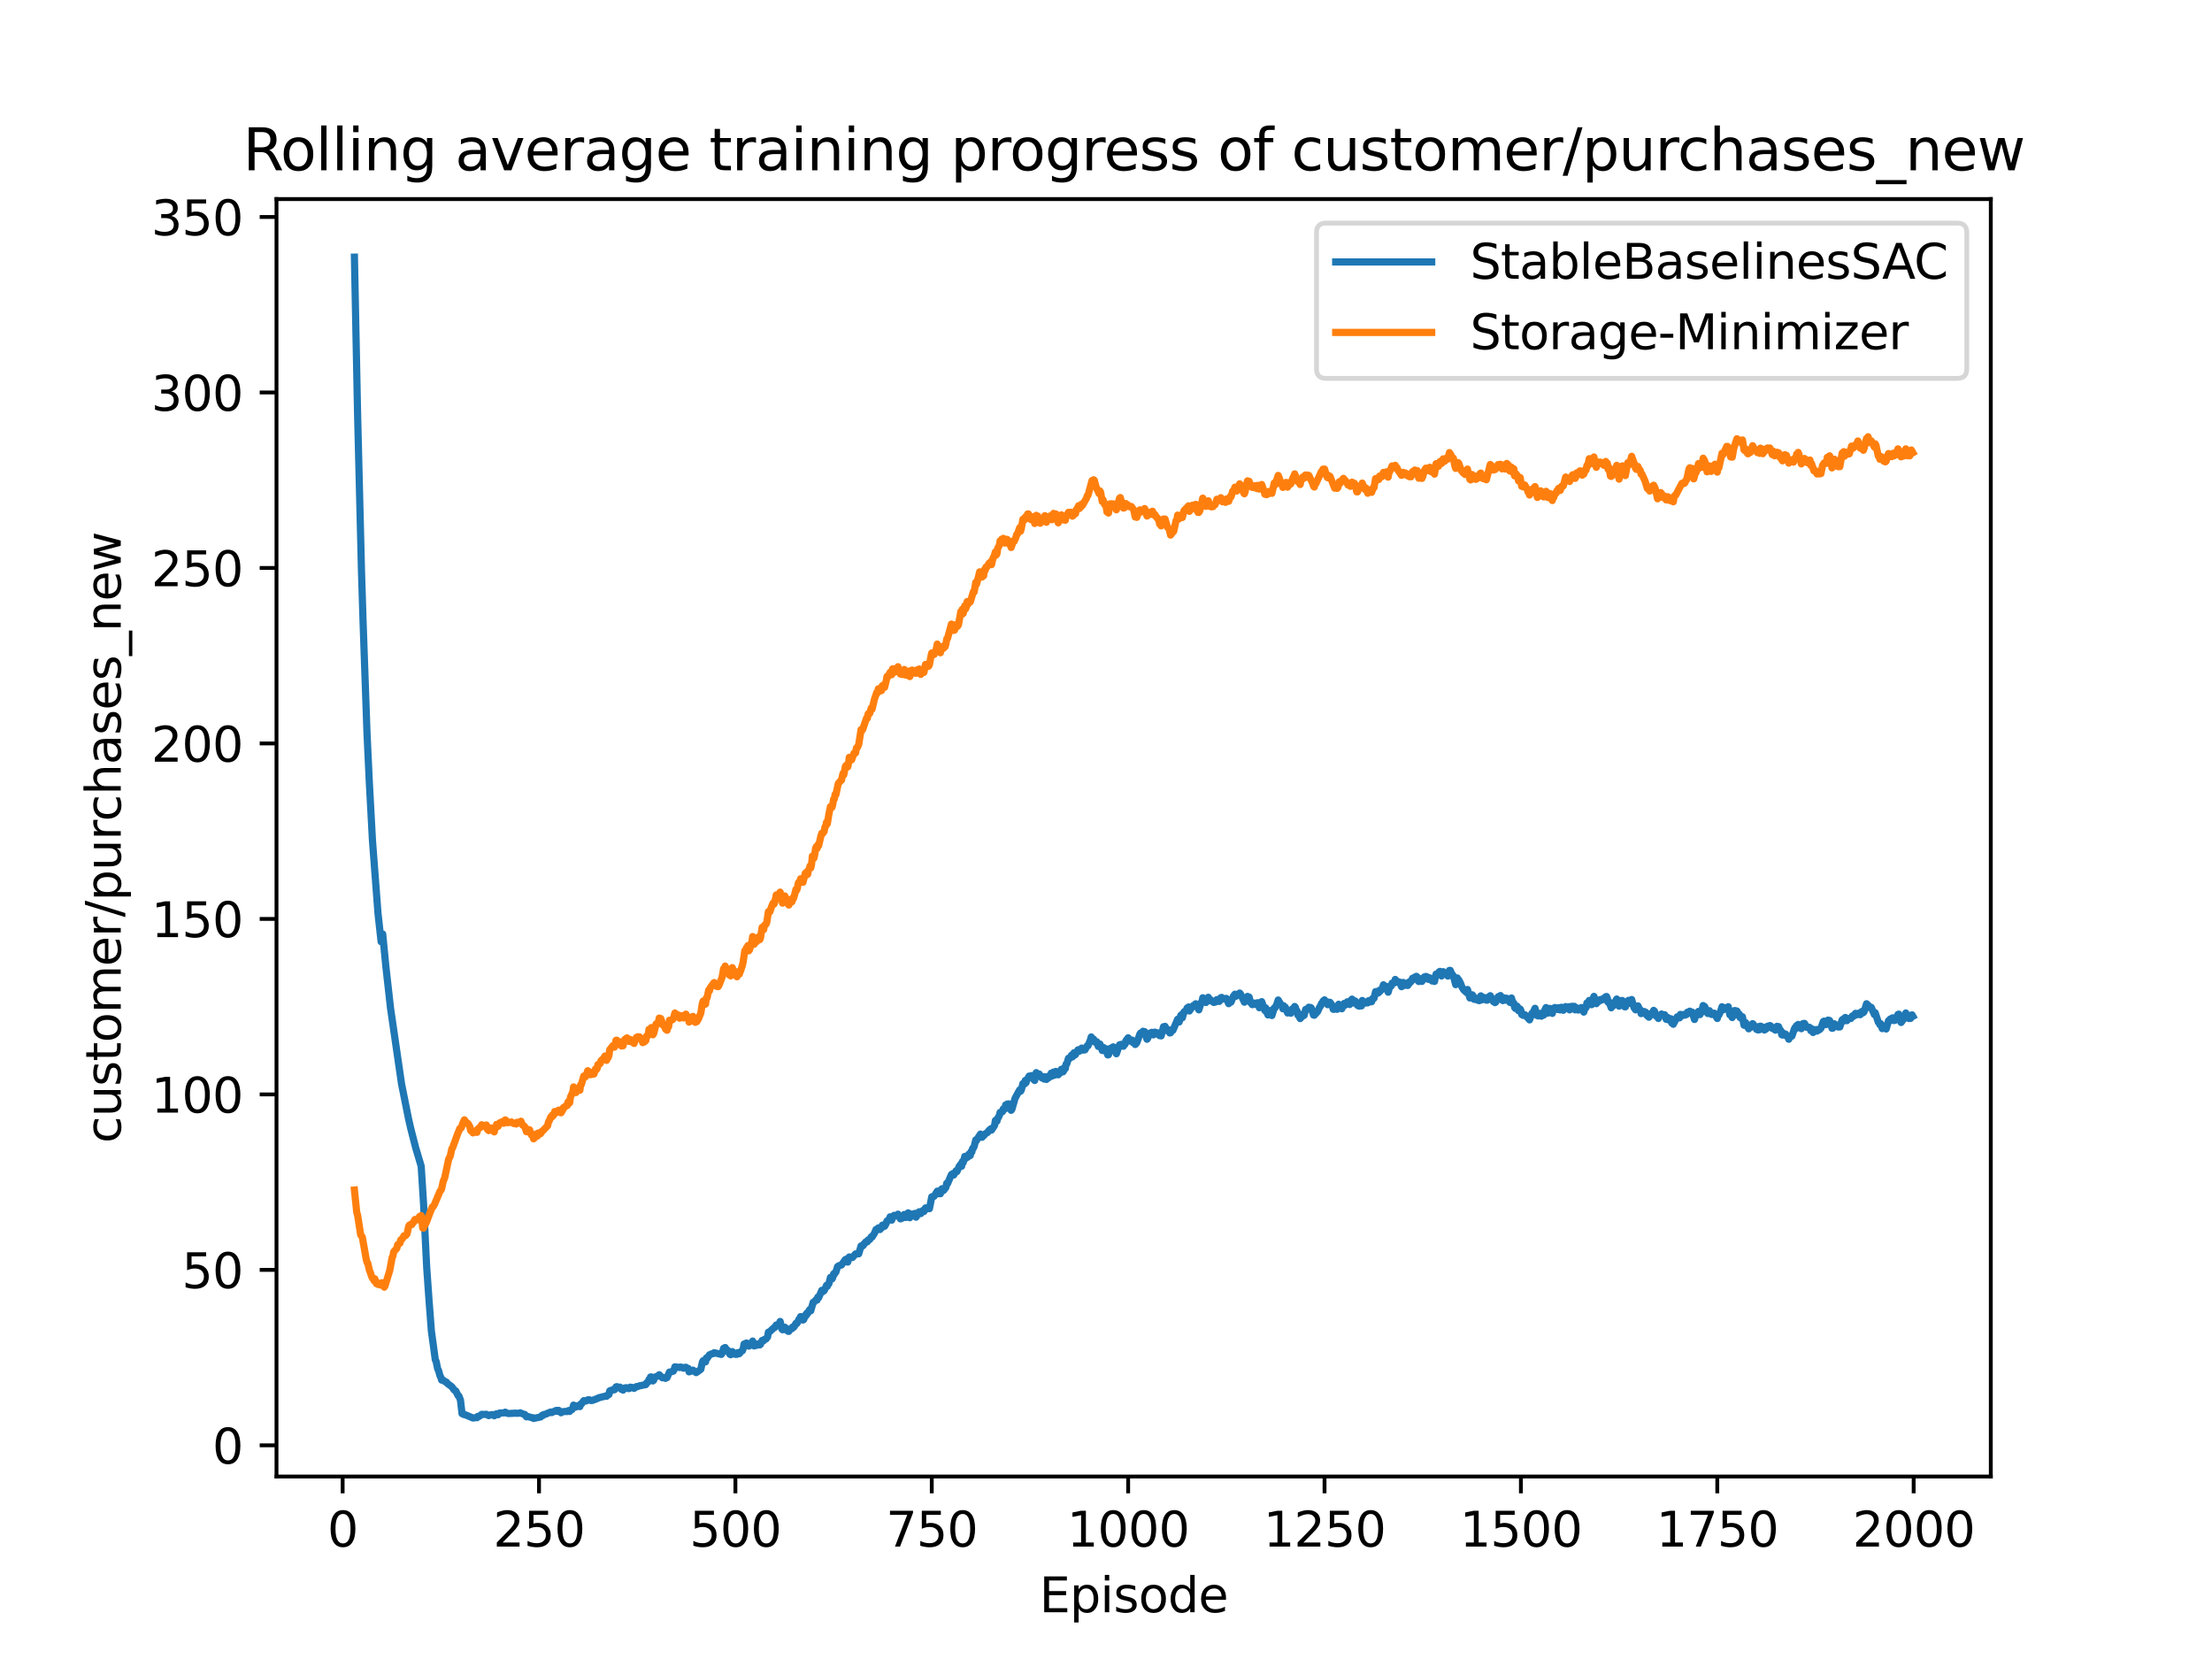 <?xml version="1.0" encoding="utf-8" standalone="no"?>
<!DOCTYPE svg PUBLIC "-//W3C//DTD SVG 1.1//EN"
  "http://www.w3.org/Graphics/SVG/1.1/DTD/svg11.dtd">
<svg xmlns:xlink="http://www.w3.org/1999/xlink" width="460.8pt" height="345.6pt" viewBox="0 0 460.8 345.6" xmlns="http://www.w3.org/2000/svg" version="1.1">
 <defs>
  <style type="text/css">*{stroke-linejoin: round; stroke-linecap: butt}</style>
 </defs>
 <g id="figure_1">
  <g id="patch_1">
   <path d="M 0 345.6 
L 460.8 345.6 
L 460.8 0 
L 0 0 
z
" style="fill: #ffffff"/>
  </g>
  <g id="axes_1">
   <g id="patch_2">
    <path d="M 57.6 307.584 
L 414.72 307.584 
L 414.72 41.472 
L 57.6 41.472 
z
" style="fill: #ffffff"/>
   </g>
   <g id="matplotlib.axis_1">
    <g id="xtick_1">
     <g id="line2d_1">
      <defs>
       <path id="m261104f2d2" d="M 0 0 
L 0 3.5 
" style="stroke: #000000; stroke-width: 0.8"/>
      </defs>
      <g>
       <use xlink:href="#m261104f2d2" x="71.378" y="307.584" style="stroke: #000000; stroke-width: 0.8"/>
      </g>
     </g>
     <g id="text_1">
      <!-- 0 -->
      <g transform="translate(68.197 322.182)scale(0.1 -0.1)">
       <defs>
        <path id="DejaVuSans-30" d="M 2034 4250 
Q 1547 4250 1301 3770 
Q 1056 3291 1056 2328 
Q 1056 1369 1301 889 
Q 1547 409 2034 409 
Q 2525 409 2770 889 
Q 3016 1369 3016 2328 
Q 3016 3291 2770 3770 
Q 2525 4250 2034 4250 
z
M 2034 4750 
Q 2819 4750 3233 4129 
Q 3647 3509 3647 2328 
Q 3647 1150 3233 529 
Q 2819 -91 2034 -91 
Q 1250 -91 836 529 
Q 422 1150 422 2328 
Q 422 3509 836 4129 
Q 1250 4750 2034 4750 
z
" transform="scale(0.016)"/>
       </defs>
       <use xlink:href="#DejaVuSans-30"/>
      </g>
     </g>
    </g>
    <g id="xtick_2">
     <g id="line2d_2">
      <g>
       <use xlink:href="#m261104f2d2" x="112.287" y="307.584" style="stroke: #000000; stroke-width: 0.8"/>
      </g>
     </g>
     <g id="text_2">
      <!-- 250 -->
      <g transform="translate(102.744 322.182)scale(0.1 -0.1)">
       <defs>
        <path id="DejaVuSans-32" d="M 1228 531 
L 3431 531 
L 3431 0 
L 469 0 
L 469 531 
Q 828 903 1448 1529 
Q 2069 2156 2228 2338 
Q 2531 2678 2651 2914 
Q 2772 3150 2772 3378 
Q 2772 3750 2511 3984 
Q 2250 4219 1831 4219 
Q 1534 4219 1204 4116 
Q 875 4013 500 3803 
L 500 4441 
Q 881 4594 1212 4672 
Q 1544 4750 1819 4750 
Q 2544 4750 2975 4387 
Q 3406 4025 3406 3419 
Q 3406 3131 3298 2873 
Q 3191 2616 2906 2266 
Q 2828 2175 2409 1742 
Q 1991 1309 1228 531 
z
" transform="scale(0.016)"/>
        <path id="DejaVuSans-35" d="M 691 4666 
L 3169 4666 
L 3169 4134 
L 1269 4134 
L 1269 2991 
Q 1406 3038 1543 3061 
Q 1681 3084 1819 3084 
Q 2600 3084 3056 2656 
Q 3513 2228 3513 1497 
Q 3513 744 3044 326 
Q 2575 -91 1722 -91 
Q 1428 -91 1123 -41 
Q 819 9 494 109 
L 494 744 
Q 775 591 1075 516 
Q 1375 441 1709 441 
Q 2250 441 2565 725 
Q 2881 1009 2881 1497 
Q 2881 1984 2565 2268 
Q 2250 2553 1709 2553 
Q 1456 2553 1204 2497 
Q 953 2441 691 2322 
L 691 4666 
z
" transform="scale(0.016)"/>
       </defs>
       <use xlink:href="#DejaVuSans-32"/>
       <use xlink:href="#DejaVuSans-35" x="63.623"/>
       <use xlink:href="#DejaVuSans-30" x="127.246"/>
      </g>
     </g>
    </g>
    <g id="xtick_3">
     <g id="line2d_3">
      <g>
       <use xlink:href="#m261104f2d2" x="153.196" y="307.584" style="stroke: #000000; stroke-width: 0.8"/>
      </g>
     </g>
     <g id="text_3">
      <!-- 500 -->
      <g transform="translate(143.653 322.182)scale(0.1 -0.1)">
       <use xlink:href="#DejaVuSans-35"/>
       <use xlink:href="#DejaVuSans-30" x="63.623"/>
       <use xlink:href="#DejaVuSans-30" x="127.246"/>
      </g>
     </g>
    </g>
    <g id="xtick_4">
     <g id="line2d_4">
      <g>
       <use xlink:href="#m261104f2d2" x="194.105" y="307.584" style="stroke: #000000; stroke-width: 0.8"/>
      </g>
     </g>
     <g id="text_4">
      <!-- 750 -->
      <g transform="translate(184.562 322.182)scale(0.1 -0.1)">
       <defs>
        <path id="DejaVuSans-37" d="M 525 4666 
L 3525 4666 
L 3525 4397 
L 1831 0 
L 1172 0 
L 2766 4134 
L 525 4134 
L 525 4666 
z
" transform="scale(0.016)"/>
       </defs>
       <use xlink:href="#DejaVuSans-37"/>
       <use xlink:href="#DejaVuSans-35" x="63.623"/>
       <use xlink:href="#DejaVuSans-30" x="127.246"/>
      </g>
     </g>
    </g>
    <g id="xtick_5">
     <g id="line2d_5">
      <g>
       <use xlink:href="#m261104f2d2" x="235.015" y="307.584" style="stroke: #000000; stroke-width: 0.8"/>
      </g>
     </g>
     <g id="text_5">
      <!-- 1000 -->
      <g transform="translate(222.29 322.182)scale(0.1 -0.1)">
       <defs>
        <path id="DejaVuSans-31" d="M 794 531 
L 1825 531 
L 1825 4091 
L 703 3866 
L 703 4441 
L 1819 4666 
L 2450 4666 
L 2450 531 
L 3481 531 
L 3481 0 
L 794 0 
L 794 531 
z
" transform="scale(0.016)"/>
       </defs>
       <use xlink:href="#DejaVuSans-31"/>
       <use xlink:href="#DejaVuSans-30" x="63.623"/>
       <use xlink:href="#DejaVuSans-30" x="127.246"/>
       <use xlink:href="#DejaVuSans-30" x="190.869"/>
      </g>
     </g>
    </g>
    <g id="xtick_6">
     <g id="line2d_6">
      <g>
       <use xlink:href="#m261104f2d2" x="275.924" y="307.584" style="stroke: #000000; stroke-width: 0.8"/>
      </g>
     </g>
     <g id="text_6">
      <!-- 1250 -->
      <g transform="translate(263.199 322.182)scale(0.1 -0.1)">
       <use xlink:href="#DejaVuSans-31"/>
       <use xlink:href="#DejaVuSans-32" x="63.623"/>
       <use xlink:href="#DejaVuSans-35" x="127.246"/>
       <use xlink:href="#DejaVuSans-30" x="190.869"/>
      </g>
     </g>
    </g>
    <g id="xtick_7">
     <g id="line2d_7">
      <g>
       <use xlink:href="#m261104f2d2" x="316.833" y="307.584" style="stroke: #000000; stroke-width: 0.8"/>
      </g>
     </g>
     <g id="text_7">
      <!-- 1500 -->
      <g transform="translate(304.108 322.182)scale(0.1 -0.1)">
       <use xlink:href="#DejaVuSans-31"/>
       <use xlink:href="#DejaVuSans-35" x="63.623"/>
       <use xlink:href="#DejaVuSans-30" x="127.246"/>
       <use xlink:href="#DejaVuSans-30" x="190.869"/>
      </g>
     </g>
    </g>
    <g id="xtick_8">
     <g id="line2d_8">
      <g>
       <use xlink:href="#m261104f2d2" x="357.742" y="307.584" style="stroke: #000000; stroke-width: 0.8"/>
      </g>
     </g>
     <g id="text_8">
      <!-- 1750 -->
      <g transform="translate(345.017 322.182)scale(0.1 -0.1)">
       <use xlink:href="#DejaVuSans-31"/>
       <use xlink:href="#DejaVuSans-37" x="63.623"/>
       <use xlink:href="#DejaVuSans-35" x="127.246"/>
       <use xlink:href="#DejaVuSans-30" x="190.869"/>
      </g>
     </g>
    </g>
    <g id="xtick_9">
     <g id="line2d_9">
      <g>
       <use xlink:href="#m261104f2d2" x="398.651" y="307.584" style="stroke: #000000; stroke-width: 0.8"/>
      </g>
     </g>
     <g id="text_9">
      <!-- 2000 -->
      <g transform="translate(385.926 322.182)scale(0.1 -0.1)">
       <use xlink:href="#DejaVuSans-32"/>
       <use xlink:href="#DejaVuSans-30" x="63.623"/>
       <use xlink:href="#DejaVuSans-30" x="127.246"/>
       <use xlink:href="#DejaVuSans-30" x="190.869"/>
      </g>
     </g>
    </g>
    <g id="text_10">
     <!-- Episode -->
     <g transform="translate(216.523 335.861)scale(0.1 -0.1)">
      <defs>
       <path id="DejaVuSans-45" d="M 628 4666 
L 3578 4666 
L 3578 4134 
L 1259 4134 
L 1259 2753 
L 3481 2753 
L 3481 2222 
L 1259 2222 
L 1259 531 
L 3634 531 
L 3634 0 
L 628 0 
L 628 4666 
z
" transform="scale(0.016)"/>
       <path id="DejaVuSans-70" d="M 1159 525 
L 1159 -1331 
L 581 -1331 
L 581 3500 
L 1159 3500 
L 1159 2969 
Q 1341 3281 1617 3432 
Q 1894 3584 2278 3584 
Q 2916 3584 3314 3078 
Q 3713 2572 3713 1747 
Q 3713 922 3314 415 
Q 2916 -91 2278 -91 
Q 1894 -91 1617 61 
Q 1341 213 1159 525 
z
M 3116 1747 
Q 3116 2381 2855 2742 
Q 2594 3103 2138 3103 
Q 1681 3103 1420 2742 
Q 1159 2381 1159 1747 
Q 1159 1113 1420 752 
Q 1681 391 2138 391 
Q 2594 391 2855 752 
Q 3116 1113 3116 1747 
z
" transform="scale(0.016)"/>
       <path id="DejaVuSans-69" d="M 603 3500 
L 1178 3500 
L 1178 0 
L 603 0 
L 603 3500 
z
M 603 4863 
L 1178 4863 
L 1178 4134 
L 603 4134 
L 603 4863 
z
" transform="scale(0.016)"/>
       <path id="DejaVuSans-73" d="M 2834 3397 
L 2834 2853 
Q 2591 2978 2328 3040 
Q 2066 3103 1784 3103 
Q 1356 3103 1142 2972 
Q 928 2841 928 2578 
Q 928 2378 1081 2264 
Q 1234 2150 1697 2047 
L 1894 2003 
Q 2506 1872 2764 1633 
Q 3022 1394 3022 966 
Q 3022 478 2636 193 
Q 2250 -91 1575 -91 
Q 1294 -91 989 -36 
Q 684 19 347 128 
L 347 722 
Q 666 556 975 473 
Q 1284 391 1588 391 
Q 1994 391 2212 530 
Q 2431 669 2431 922 
Q 2431 1156 2273 1281 
Q 2116 1406 1581 1522 
L 1381 1569 
Q 847 1681 609 1914 
Q 372 2147 372 2553 
Q 372 3047 722 3315 
Q 1072 3584 1716 3584 
Q 2034 3584 2315 3537 
Q 2597 3491 2834 3397 
z
" transform="scale(0.016)"/>
       <path id="DejaVuSans-6f" d="M 1959 3097 
Q 1497 3097 1228 2736 
Q 959 2375 959 1747 
Q 959 1119 1226 758 
Q 1494 397 1959 397 
Q 2419 397 2687 759 
Q 2956 1122 2956 1747 
Q 2956 2369 2687 2733 
Q 2419 3097 1959 3097 
z
M 1959 3584 
Q 2709 3584 3137 3096 
Q 3566 2609 3566 1747 
Q 3566 888 3137 398 
Q 2709 -91 1959 -91 
Q 1206 -91 779 398 
Q 353 888 353 1747 
Q 353 2609 779 3096 
Q 1206 3584 1959 3584 
z
" transform="scale(0.016)"/>
       <path id="DejaVuSans-64" d="M 2906 2969 
L 2906 4863 
L 3481 4863 
L 3481 0 
L 2906 0 
L 2906 525 
Q 2725 213 2448 61 
Q 2172 -91 1784 -91 
Q 1150 -91 751 415 
Q 353 922 353 1747 
Q 353 2572 751 3078 
Q 1150 3584 1784 3584 
Q 2172 3584 2448 3432 
Q 2725 3281 2906 2969 
z
M 947 1747 
Q 947 1113 1208 752 
Q 1469 391 1925 391 
Q 2381 391 2643 752 
Q 2906 1113 2906 1747 
Q 2906 2381 2643 2742 
Q 2381 3103 1925 3103 
Q 1469 3103 1208 2742 
Q 947 2381 947 1747 
z
" transform="scale(0.016)"/>
       <path id="DejaVuSans-65" d="M 3597 1894 
L 3597 1613 
L 953 1613 
Q 991 1019 1311 708 
Q 1631 397 2203 397 
Q 2534 397 2845 478 
Q 3156 559 3463 722 
L 3463 178 
Q 3153 47 2828 -22 
Q 2503 -91 2169 -91 
Q 1331 -91 842 396 
Q 353 884 353 1716 
Q 353 2575 817 3079 
Q 1281 3584 2069 3584 
Q 2775 3584 3186 3129 
Q 3597 2675 3597 1894 
z
M 3022 2063 
Q 3016 2534 2758 2815 
Q 2500 3097 2075 3097 
Q 1594 3097 1305 2825 
Q 1016 2553 972 2059 
L 3022 2063 
z
" transform="scale(0.016)"/>
      </defs>
      <use xlink:href="#DejaVuSans-45"/>
      <use xlink:href="#DejaVuSans-70" x="63.184"/>
      <use xlink:href="#DejaVuSans-69" x="126.66"/>
      <use xlink:href="#DejaVuSans-73" x="154.443"/>
      <use xlink:href="#DejaVuSans-6f" x="206.543"/>
      <use xlink:href="#DejaVuSans-64" x="267.725"/>
      <use xlink:href="#DejaVuSans-65" x="331.201"/>
     </g>
    </g>
   </g>
   <g id="matplotlib.axis_2">
    <g id="ytick_1">
     <g id="line2d_10">
      <defs>
       <path id="m870d76f2b6" d="M 0 0 
L -3.5 0 
" style="stroke: #000000; stroke-width: 0.8"/>
      </defs>
      <g>
       <use xlink:href="#m870d76f2b6" x="57.6" y="301.091" style="stroke: #000000; stroke-width: 0.8"/>
      </g>
     </g>
     <g id="text_11">
      <!-- 0 -->
      <g transform="translate(44.237 304.89)scale(0.1 -0.1)">
       <use xlink:href="#DejaVuSans-30"/>
      </g>
     </g>
    </g>
    <g id="ytick_2">
     <g id="line2d_11">
      <g>
       <use xlink:href="#m870d76f2b6" x="57.6" y="264.536" style="stroke: #000000; stroke-width: 0.8"/>
      </g>
     </g>
     <g id="text_12">
      <!-- 50 -->
      <g transform="translate(37.875 268.335)scale(0.1 -0.1)">
       <use xlink:href="#DejaVuSans-35"/>
       <use xlink:href="#DejaVuSans-30" x="63.623"/>
      </g>
     </g>
    </g>
    <g id="ytick_3">
     <g id="line2d_12">
      <g>
       <use xlink:href="#m870d76f2b6" x="57.6" y="227.981" style="stroke: #000000; stroke-width: 0.8"/>
      </g>
     </g>
     <g id="text_13">
      <!-- 100 -->
      <g transform="translate(31.512 231.78)scale(0.1 -0.1)">
       <use xlink:href="#DejaVuSans-31"/>
       <use xlink:href="#DejaVuSans-30" x="63.623"/>
       <use xlink:href="#DejaVuSans-30" x="127.246"/>
      </g>
     </g>
    </g>
    <g id="ytick_4">
     <g id="line2d_13">
      <g>
       <use xlink:href="#m870d76f2b6" x="57.6" y="191.426" style="stroke: #000000; stroke-width: 0.8"/>
      </g>
     </g>
     <g id="text_14">
      <!-- 150 -->
      <g transform="translate(31.512 195.225)scale(0.1 -0.1)">
       <use xlink:href="#DejaVuSans-31"/>
       <use xlink:href="#DejaVuSans-35" x="63.623"/>
       <use xlink:href="#DejaVuSans-30" x="127.246"/>
      </g>
     </g>
    </g>
    <g id="ytick_5">
     <g id="line2d_14">
      <g>
       <use xlink:href="#m870d76f2b6" x="57.6" y="154.871" style="stroke: #000000; stroke-width: 0.8"/>
      </g>
     </g>
     <g id="text_15">
      <!-- 200 -->
      <g transform="translate(31.512 158.67)scale(0.1 -0.1)">
       <use xlink:href="#DejaVuSans-32"/>
       <use xlink:href="#DejaVuSans-30" x="63.623"/>
       <use xlink:href="#DejaVuSans-30" x="127.246"/>
      </g>
     </g>
    </g>
    <g id="ytick_6">
     <g id="line2d_15">
      <g>
       <use xlink:href="#m870d76f2b6" x="57.6" y="118.316" style="stroke: #000000; stroke-width: 0.8"/>
      </g>
     </g>
     <g id="text_16">
      <!-- 250 -->
      <g transform="translate(31.512 122.115)scale(0.1 -0.1)">
       <use xlink:href="#DejaVuSans-32"/>
       <use xlink:href="#DejaVuSans-35" x="63.623"/>
       <use xlink:href="#DejaVuSans-30" x="127.246"/>
      </g>
     </g>
    </g>
    <g id="ytick_7">
     <g id="line2d_16">
      <g>
       <use xlink:href="#m870d76f2b6" x="57.6" y="81.761" style="stroke: #000000; stroke-width: 0.8"/>
      </g>
     </g>
     <g id="text_17">
      <!-- 300 -->
      <g transform="translate(31.512 85.56)scale(0.1 -0.1)">
       <defs>
        <path id="DejaVuSans-33" d="M 2597 2516 
Q 3050 2419 3304 2112 
Q 3559 1806 3559 1356 
Q 3559 666 3084 287 
Q 2609 -91 1734 -91 
Q 1441 -91 1130 -33 
Q 819 25 488 141 
L 488 750 
Q 750 597 1062 519 
Q 1375 441 1716 441 
Q 2309 441 2620 675 
Q 2931 909 2931 1356 
Q 2931 1769 2642 2001 
Q 2353 2234 1838 2234 
L 1294 2234 
L 1294 2753 
L 1863 2753 
Q 2328 2753 2575 2939 
Q 2822 3125 2822 3475 
Q 2822 3834 2567 4026 
Q 2313 4219 1838 4219 
Q 1578 4219 1281 4162 
Q 984 4106 628 3988 
L 628 4550 
Q 988 4650 1302 4700 
Q 1616 4750 1894 4750 
Q 2613 4750 3031 4423 
Q 3450 4097 3450 3541 
Q 3450 3153 3228 2886 
Q 3006 2619 2597 2516 
z
" transform="scale(0.016)"/>
       </defs>
       <use xlink:href="#DejaVuSans-33"/>
       <use xlink:href="#DejaVuSans-30" x="63.623"/>
       <use xlink:href="#DejaVuSans-30" x="127.246"/>
      </g>
     </g>
    </g>
    <g id="ytick_8">
     <g id="line2d_17">
      <g>
       <use xlink:href="#m870d76f2b6" x="57.6" y="45.206" style="stroke: #000000; stroke-width: 0.8"/>
      </g>
     </g>
     <g id="text_18">
      <!-- 350 -->
      <g transform="translate(31.512 49.005)scale(0.1 -0.1)">
       <use xlink:href="#DejaVuSans-33"/>
       <use xlink:href="#DejaVuSans-35" x="63.623"/>
       <use xlink:href="#DejaVuSans-30" x="127.246"/>
      </g>
     </g>
    </g>
    <g id="text_19">
     <!-- customer/purchases_new -->
     <g transform="translate(25.155 238.145)rotate(-90)scale(0.1 -0.1)">
      <defs>
       <path id="DejaVuSans-63" d="M 3122 3366 
L 3122 2828 
Q 2878 2963 2633 3030 
Q 2388 3097 2138 3097 
Q 1578 3097 1268 2742 
Q 959 2388 959 1747 
Q 959 1106 1268 751 
Q 1578 397 2138 397 
Q 2388 397 2633 464 
Q 2878 531 3122 666 
L 3122 134 
Q 2881 22 2623 -34 
Q 2366 -91 2075 -91 
Q 1284 -91 818 406 
Q 353 903 353 1747 
Q 353 2603 823 3093 
Q 1294 3584 2113 3584 
Q 2378 3584 2631 3529 
Q 2884 3475 3122 3366 
z
" transform="scale(0.016)"/>
       <path id="DejaVuSans-75" d="M 544 1381 
L 544 3500 
L 1119 3500 
L 1119 1403 
Q 1119 906 1312 657 
Q 1506 409 1894 409 
Q 2359 409 2629 706 
Q 2900 1003 2900 1516 
L 2900 3500 
L 3475 3500 
L 3475 0 
L 2900 0 
L 2900 538 
Q 2691 219 2414 64 
Q 2138 -91 1772 -91 
Q 1169 -91 856 284 
Q 544 659 544 1381 
z
M 1991 3584 
L 1991 3584 
z
" transform="scale(0.016)"/>
       <path id="DejaVuSans-74" d="M 1172 4494 
L 1172 3500 
L 2356 3500 
L 2356 3053 
L 1172 3053 
L 1172 1153 
Q 1172 725 1289 603 
Q 1406 481 1766 481 
L 2356 481 
L 2356 0 
L 1766 0 
Q 1100 0 847 248 
Q 594 497 594 1153 
L 594 3053 
L 172 3053 
L 172 3500 
L 594 3500 
L 594 4494 
L 1172 4494 
z
" transform="scale(0.016)"/>
       <path id="DejaVuSans-6d" d="M 3328 2828 
Q 3544 3216 3844 3400 
Q 4144 3584 4550 3584 
Q 5097 3584 5394 3201 
Q 5691 2819 5691 2113 
L 5691 0 
L 5113 0 
L 5113 2094 
Q 5113 2597 4934 2840 
Q 4756 3084 4391 3084 
Q 3944 3084 3684 2787 
Q 3425 2491 3425 1978 
L 3425 0 
L 2847 0 
L 2847 2094 
Q 2847 2600 2669 2842 
Q 2491 3084 2119 3084 
Q 1678 3084 1418 2786 
Q 1159 2488 1159 1978 
L 1159 0 
L 581 0 
L 581 3500 
L 1159 3500 
L 1159 2956 
Q 1356 3278 1631 3431 
Q 1906 3584 2284 3584 
Q 2666 3584 2933 3390 
Q 3200 3197 3328 2828 
z
" transform="scale(0.016)"/>
       <path id="DejaVuSans-72" d="M 2631 2963 
Q 2534 3019 2420 3045 
Q 2306 3072 2169 3072 
Q 1681 3072 1420 2755 
Q 1159 2438 1159 1844 
L 1159 0 
L 581 0 
L 581 3500 
L 1159 3500 
L 1159 2956 
Q 1341 3275 1631 3429 
Q 1922 3584 2338 3584 
Q 2397 3584 2469 3576 
Q 2541 3569 2628 3553 
L 2631 2963 
z
" transform="scale(0.016)"/>
       <path id="DejaVuSans-2f" d="M 1625 4666 
L 2156 4666 
L 531 -594 
L 0 -594 
L 1625 4666 
z
" transform="scale(0.016)"/>
       <path id="DejaVuSans-68" d="M 3513 2113 
L 3513 0 
L 2938 0 
L 2938 2094 
Q 2938 2591 2744 2837 
Q 2550 3084 2163 3084 
Q 1697 3084 1428 2787 
Q 1159 2491 1159 1978 
L 1159 0 
L 581 0 
L 581 4863 
L 1159 4863 
L 1159 2956 
Q 1366 3272 1645 3428 
Q 1925 3584 2291 3584 
Q 2894 3584 3203 3211 
Q 3513 2838 3513 2113 
z
" transform="scale(0.016)"/>
       <path id="DejaVuSans-61" d="M 2194 1759 
Q 1497 1759 1228 1600 
Q 959 1441 959 1056 
Q 959 750 1161 570 
Q 1363 391 1709 391 
Q 2188 391 2477 730 
Q 2766 1069 2766 1631 
L 2766 1759 
L 2194 1759 
z
M 3341 1997 
L 3341 0 
L 2766 0 
L 2766 531 
Q 2569 213 2275 61 
Q 1981 -91 1556 -91 
Q 1019 -91 701 211 
Q 384 513 384 1019 
Q 384 1609 779 1909 
Q 1175 2209 1959 2209 
L 2766 2209 
L 2766 2266 
Q 2766 2663 2505 2880 
Q 2244 3097 1772 3097 
Q 1472 3097 1187 3025 
Q 903 2953 641 2809 
L 641 3341 
Q 956 3463 1253 3523 
Q 1550 3584 1831 3584 
Q 2591 3584 2966 3190 
Q 3341 2797 3341 1997 
z
" transform="scale(0.016)"/>
       <path id="DejaVuSans-5f" d="M 3263 -1063 
L 3263 -1509 
L -63 -1509 
L -63 -1063 
L 3263 -1063 
z
" transform="scale(0.016)"/>
       <path id="DejaVuSans-6e" d="M 3513 2113 
L 3513 0 
L 2938 0 
L 2938 2094 
Q 2938 2591 2744 2837 
Q 2550 3084 2163 3084 
Q 1697 3084 1428 2787 
Q 1159 2491 1159 1978 
L 1159 0 
L 581 0 
L 581 3500 
L 1159 3500 
L 1159 2956 
Q 1366 3272 1645 3428 
Q 1925 3584 2291 3584 
Q 2894 3584 3203 3211 
Q 3513 2838 3513 2113 
z
" transform="scale(0.016)"/>
       <path id="DejaVuSans-77" d="M 269 3500 
L 844 3500 
L 1563 769 
L 2278 3500 
L 2956 3500 
L 3675 769 
L 4391 3500 
L 4966 3500 
L 4050 0 
L 3372 0 
L 2619 2869 
L 1863 0 
L 1184 0 
L 269 3500 
z
" transform="scale(0.016)"/>
      </defs>
      <use xlink:href="#DejaVuSans-63"/>
      <use xlink:href="#DejaVuSans-75" x="54.98"/>
      <use xlink:href="#DejaVuSans-73" x="118.359"/>
      <use xlink:href="#DejaVuSans-74" x="170.459"/>
      <use xlink:href="#DejaVuSans-6f" x="209.668"/>
      <use xlink:href="#DejaVuSans-6d" x="270.85"/>
      <use xlink:href="#DejaVuSans-65" x="368.262"/>
      <use xlink:href="#DejaVuSans-72" x="429.785"/>
      <use xlink:href="#DejaVuSans-2f" x="470.898"/>
      <use xlink:href="#DejaVuSans-70" x="504.59"/>
      <use xlink:href="#DejaVuSans-75" x="568.066"/>
      <use xlink:href="#DejaVuSans-72" x="631.445"/>
      <use xlink:href="#DejaVuSans-63" x="670.309"/>
      <use xlink:href="#DejaVuSans-68" x="725.289"/>
      <use xlink:href="#DejaVuSans-61" x="788.668"/>
      <use xlink:href="#DejaVuSans-73" x="849.947"/>
      <use xlink:href="#DejaVuSans-65" x="902.047"/>
      <use xlink:href="#DejaVuSans-73" x="963.57"/>
      <use xlink:href="#DejaVuSans-5f" x="1015.67"/>
      <use xlink:href="#DejaVuSans-6e" x="1065.67"/>
      <use xlink:href="#DejaVuSans-65" x="1129.049"/>
      <use xlink:href="#DejaVuSans-77" x="1190.572"/>
     </g>
    </g>
   </g>
   <g id="line2d_18">
    <path d="M 73.833 53.568 
L 74.487 86.001 
L 75.305 118.989 
L 75.633 129.499 
L 76.451 152.655 
L 76.942 163.08 
L 77.596 175.173 
L 78.742 190.266 
L 79.396 196.178 
L 79.56 194.666 
L 79.724 194.575 
L 80.378 201.309 
L 81.36 210.057 
L 83.651 225.816 
L 85.124 233.159 
L 85.615 235.283 
L 86.596 239.103 
L 87.742 242.95 
L 88.233 250.732 
L 88.887 263.986 
L 89.378 270.92 
L 89.869 277.305 
L 90.524 282.111 
L 90.687 283.313 
L 90.851 283.588 
L 91.178 285.166 
L 91.342 285.455 
L 91.669 286.628 
L 91.833 286.917 
L 91.996 287.504 
L 92.324 287.511 
L 92.815 287.895 
L 92.978 287.902 
L 93.305 288.286 
L 94.124 288.879 
L 94.615 289.567 
L 94.942 289.755 
L 95.433 290.739 
L 95.596 290.812 
L 95.924 291.673 
L 96.251 294.489 
L 96.415 294.438 
L 96.578 294.663 
L 96.905 294.713 
L 98.542 295.401 
L 99.196 295.3 
L 99.36 295.336 
L 99.524 295.061 
L 99.851 295.039 
L 100.342 294.634 
L 100.833 294.656 
L 101.324 294.619 
L 101.651 294.822 
L 101.815 294.902 
L 102.142 294.742 
L 102.633 294.685 
L 102.96 294.931 
L 103.124 294.648 
L 103.287 294.75 
L 103.451 294.511 
L 103.778 294.706 
L 104.105 294.344 
L 104.433 294.344 
L 105.087 294.323 
L 105.251 294.178 
L 105.578 294.373 
L 105.905 294.467 
L 107.378 294.388 
L 107.705 294.417 
L 108.196 294.395 
L 108.36 294.315 
L 109.015 294.576 
L 109.342 294.663 
L 109.669 295.155 
L 109.996 295.097 
L 110.815 295.336 
L 110.978 295.322 
L 111.142 295.488 
L 112.615 295.184 
L 112.942 294.829 
L 113.105 294.873 
L 113.269 294.677 
L 113.76 294.569 
L 114.087 294.402 
L 114.742 294.142 
L 114.905 294.272 
L 115.887 293.809 
L 116.051 294.011 
L 116.378 293.801 
L 116.542 294.019 
L 116.705 294.026 
L 116.869 294.301 
L 117.196 294.091 
L 117.687 294.033 
L 118.178 294.048 
L 118.342 293.881 
L 118.669 294.026 
L 118.833 293.722 
L 119.16 293.642 
L 119.324 293.331 
L 119.487 292.708 
L 119.651 292.947 
L 119.815 292.926 
L 119.978 293.106 
L 120.305 292.846 
L 120.796 293.02 
L 120.96 292.484 
L 121.124 292.477 
L 121.615 291.789 
L 122.105 291.854 
L 122.433 291.615 
L 122.76 291.594 
L 123.087 291.753 
L 123.415 291.731 
L 124.396 291.355 
L 124.724 291.188 
L 126.196 290.812 
L 126.36 290.87 
L 126.687 290.508 
L 126.851 290.508 
L 127.015 289.748 
L 127.178 289.668 
L 127.342 289.726 
L 127.669 289.487 
L 127.996 289.516 
L 128.16 289.379 
L 128.324 288.915 
L 128.487 288.865 
L 128.815 289.031 
L 129.142 288.959 
L 129.469 289.429 
L 129.633 289.415 
L 129.796 289.581 
L 130.124 289.14 
L 130.451 289.082 
L 130.942 289.277 
L 131.105 289.248 
L 131.269 288.973 
L 131.924 289.067 
L 132.087 289.227 
L 132.578 288.85 
L 132.742 288.872 
L 133.233 288.691 
L 134.542 288.438 
L 134.705 288.068 
L 135.033 287.887 
L 135.196 287.366 
L 135.36 287.381 
L 135.524 286.845 
L 135.687 286.838 
L 135.851 287.084 
L 136.015 287.67 
L 136.178 287.511 
L 136.342 286.961 
L 136.833 286.7 
L 137.16 286.635 
L 137.324 286.382 
L 137.978 287.019 
L 138.305 286.997 
L 138.633 287.142 
L 138.96 286.975 
L 139.451 285.832 
L 139.615 285.832 
L 139.942 285.723 
L 140.269 285.636 
L 140.433 285.325 
L 140.596 284.731 
L 141.578 284.876 
L 141.742 284.768 
L 142.069 284.898 
L 142.233 284.862 
L 142.396 285.021 
L 142.724 284.862 
L 142.887 284.818 
L 143.215 285.159 
L 143.378 285.064 
L 143.542 285.781 
L 144.196 285.564 
L 144.36 285.426 
L 145.015 285.94 
L 145.505 285.615 
L 145.996 285.238 
L 146.324 283.74 
L 146.487 283.45 
L 146.815 283.725 
L 146.978 283.704 
L 147.142 282.893 
L 147.305 282.972 
L 147.796 282.234 
L 148.287 282.024 
L 148.615 281.974 
L 148.778 281.793 
L 150.251 282.154 
L 150.415 281.966 
L 150.742 280.873 
L 151.069 280.714 
L 151.233 281.127 
L 151.56 281.257 
L 152.051 282.133 
L 152.215 282.212 
L 152.542 281.561 
L 152.705 281.713 
L 152.869 282.046 
L 153.033 281.966 
L 153.196 282.133 
L 153.524 282.133 
L 153.687 281.785 
L 153.851 281.988 
L 154.015 281.995 
L 154.342 281.568 
L 154.669 281.373 
L 154.833 280.88 
L 154.996 279.997 
L 155.16 279.918 
L 155.324 280.084 
L 155.487 279.773 
L 155.651 280.019 
L 155.815 279.86 
L 155.978 280.417 
L 156.469 280.207 
L 156.633 279.911 
L 156.796 279.368 
L 156.96 279.73 
L 157.124 280.388 
L 157.287 280.157 
L 157.615 280.265 
L 157.778 279.983 
L 158.105 279.976 
L 158.269 280.178 
L 158.433 280.048 
L 158.76 279.245 
L 159.087 279.288 
L 159.251 279.013 
L 159.578 278.933 
L 159.905 278.506 
L 160.069 277.515 
L 160.233 277.515 
L 161.215 276.602 
L 161.378 276.552 
L 161.705 276.023 
L 162.196 275.958 
L 162.524 275.278 
L 162.851 276.82 
L 163.015 277.015 
L 163.178 276.964 
L 163.505 276.479 
L 163.669 277.03 
L 163.833 276.776 
L 163.996 276.928 
L 164.16 277.326 
L 164.324 277.355 
L 164.651 276.791 
L 164.978 276.783 
L 165.142 276.422 
L 165.305 276.516 
L 165.469 276.342 
L 165.796 275.683 
L 165.96 275.741 
L 166.124 275.524 
L 166.451 274.8 
L 166.615 274.67 
L 166.778 274.272 
L 166.942 274.33 
L 167.105 274.858 
L 167.269 274.988 
L 167.433 274.894 
L 167.76 273.96 
L 167.924 274.069 
L 168.087 273.541 
L 168.251 273.627 
L 168.578 272.94 
L 168.742 272.766 
L 168.905 273.056 
L 169.396 271.289 
L 169.56 271.275 
L 170.051 270.696 
L 170.215 270.826 
L 170.378 270.196 
L 170.542 270.334 
L 171.196 268.792 
L 171.36 269.103 
L 171.687 268.864 
L 172.015 268.177 
L 172.178 267.757 
L 172.342 267.967 
L 172.505 267.511 
L 172.669 267.438 
L 172.996 266.107 
L 173.324 266.432 
L 173.487 266.114 
L 173.651 265.375 
L 173.815 265.448 
L 173.978 265.057 
L 174.142 264.985 
L 174.469 263.87 
L 174.796 263.645 
L 175.287 263.53 
L 176.105 262.386 
L 176.269 262.451 
L 176.433 262.248 
L 176.596 262.922 
L 176.924 261.843 
L 177.578 261.966 
L 178.233 261.206 
L 178.887 261.191 
L 179.378 259.541 
L 179.542 259.671 
L 179.869 259.411 
L 180.033 259.049 
L 180.196 258.991 
L 180.36 258.701 
L 180.687 258.68 
L 180.851 258.296 
L 181.178 258.216 
L 181.505 257.645 
L 181.669 257.695 
L 182.16 256.921 
L 182.487 256.124 
L 182.815 256.168 
L 182.978 255.799 
L 183.305 256.139 
L 183.469 255.871 
L 183.633 255.828 
L 183.796 255.249 
L 184.124 255.14 
L 184.287 255.451 
L 184.615 254.843 
L 184.778 254.337 
L 184.942 254.308 
L 185.269 253.902 
L 185.433 253.482 
L 185.596 253.598 
L 185.76 254.177 
L 185.924 253.656 
L 186.087 253.511 
L 186.251 253.178 
L 186.415 253.316 
L 186.905 253.265 
L 187.069 252.932 
L 187.56 253.909 
L 187.724 253.873 
L 187.887 253.671 
L 188.051 253.721 
L 188.378 252.99 
L 188.705 253.627 
L 188.869 253.077 
L 189.033 253.128 
L 189.196 252.657 
L 189.524 253.678 
L 189.687 252.889 
L 189.851 253.092 
L 190.015 252.925 
L 190.178 253.251 
L 190.342 252.853 
L 190.505 252.932 
L 190.669 252.759 
L 190.833 253.562 
L 191.487 252.433 
L 191.815 252.816 
L 191.978 252.389 
L 192.305 252.136 
L 192.469 252.389 
L 192.796 251.629 
L 192.96 251.89 
L 193.124 251.615 
L 193.615 251.789 
L 194.105 249.313 
L 194.596 249.204 
L 195.251 248.14 
L 195.578 248.676 
L 195.742 248.466 
L 195.905 248.676 
L 196.069 247.793 
L 196.233 247.634 
L 196.396 247.677 
L 196.56 247.996 
L 197.051 247.351 
L 197.215 246.504 
L 197.378 246.598 
L 198.196 244.68 
L 198.524 244.47 
L 198.687 244.774 
L 199.178 243.884 
L 199.342 244.065 
L 199.669 243.348 
L 199.833 242.929 
L 199.996 242.907 
L 200.16 242.494 
L 200.324 242.957 
L 200.487 241.973 
L 200.651 242.197 
L 200.978 240.902 
L 201.142 241.336 
L 201.305 241.227 
L 201.469 240.822 
L 201.633 241.025 
L 201.796 240.453 
L 201.96 240.511 
L 202.124 240.721 
L 202.287 239.888 
L 202.451 239.975 
L 202.615 239.237 
L 202.778 239.143 
L 202.942 238.802 
L 203.269 237.463 
L 203.433 237.594 
L 203.76 237 
L 204.251 236.247 
L 204.415 236.392 
L 204.578 236.92 
L 204.742 236.45 
L 204.905 236.609 
L 205.233 236.211 
L 205.56 236.001 
L 205.724 235.914 
L 206.051 235.444 
L 206.215 235.502 
L 206.378 235.169 
L 206.542 235.422 
L 207.196 234.445 
L 207.36 233.41 
L 207.524 233.649 
L 207.687 233.555 
L 207.851 232.903 
L 208.015 232.737 
L 208.178 232.375 
L 208.342 231.73 
L 208.505 231.817 
L 208.669 231.578 
L 208.833 231.586 
L 208.996 231.007 
L 209.324 231.05 
L 209.487 230.189 
L 209.651 230.435 
L 209.815 229.993 
L 209.978 230.225 
L 210.142 229.957 
L 210.305 230.645 
L 210.469 230.811 
L 210.633 231.303 
L 210.796 231.093 
L 211.451 228.806 
L 212.269 227.3 
L 212.433 227.025 
L 212.596 227.337 
L 212.76 227.069 
L 213.087 225.73 
L 213.415 225.831 
L 213.578 225.085 
L 213.742 225.549 
L 213.905 224.912 
L 214.069 224.738 
L 214.396 224.166 
L 214.724 224.521 
L 214.887 224.065 
L 215.051 224.361 
L 215.215 224.188 
L 215.378 224.919 
L 215.542 225.085 
L 215.869 223.449 
L 216.033 223.753 
L 216.36 223.717 
L 216.524 223.761 
L 216.687 224.144 
L 216.851 224.159 
L 217.015 224.535 
L 217.178 224.528 
L 217.505 224.789 
L 217.669 224.289 
L 217.833 224.412 
L 217.996 224.868 
L 218.16 224.398 
L 218.324 224.6 
L 218.487 224.506 
L 218.651 224.036 
L 218.815 224.065 
L 218.978 223.558 
L 219.142 224.173 
L 219.469 223.334 
L 219.633 223.971 
L 219.796 223.927 
L 219.96 223.196 
L 220.124 223.739 
L 220.287 223.572 
L 220.451 223.898 
L 220.615 223.5 
L 220.778 223.587 
L 221.105 222.747 
L 221.433 223.29 
L 221.596 223.08 
L 221.76 222.364 
L 221.924 222.61 
L 222.087 221.683 
L 222.251 221.582 
L 222.578 220.453 
L 222.742 220.561 
L 222.905 220.402 
L 223.233 219.794 
L 223.396 220.178 
L 223.724 219.316 
L 223.887 219.801 
L 224.051 219.664 
L 224.215 219.157 
L 224.378 219.171 
L 224.542 218.715 
L 224.705 218.665 
L 224.869 218.976 
L 225.033 218.629 
L 225.196 218.773 
L 225.36 218.332 
L 225.687 218.759 
L 226.015 218.701 
L 226.505 217.832 
L 226.669 217.832 
L 227.16 216.602 
L 227.324 216.015 
L 227.651 216.522 
L 227.815 216.464 
L 228.142 217.116 
L 228.305 216.993 
L 228.469 217.014 
L 228.796 217.999 
L 228.96 217.456 
L 229.124 217.478 
L 229.287 217.796 
L 229.615 218.831 
L 229.778 218.216 
L 229.942 218.238 
L 230.105 218.918 
L 230.269 218.477 
L 230.433 218.484 
L 230.76 219.758 
L 230.924 219.722 
L 231.087 219.251 
L 231.251 218.419 
L 231.415 218.788 
L 231.742 218.158 
L 231.905 218.078 
L 232.069 218.216 
L 232.56 219.519 
L 233.215 217.651 
L 233.542 217.564 
L 233.705 217.564 
L 234.033 217.955 
L 234.196 217.557 
L 234.36 217.55 
L 234.524 216.826 
L 235.015 216.189 
L 235.342 216.862 
L 235.505 216.877 
L 235.833 216.667 
L 235.996 217.174 
L 236.16 216.964 
L 236.324 217.043 
L 236.487 217.586 
L 236.815 217.239 
L 237.469 215.386 
L 237.633 215.176 
L 237.796 215.248 
L 237.96 215.125 
L 238.124 214.828 
L 238.287 215.313 
L 238.451 214.908 
L 238.778 216.015 
L 238.942 216.5 
L 239.105 216.283 
L 239.433 215.313 
L 239.596 215.205 
L 239.76 215.552 
L 239.924 215.053 
L 240.087 215.118 
L 240.251 215.581 
L 240.415 215.48 
L 240.578 215.009 
L 240.742 215.255 
L 240.905 215.111 
L 241.069 215.415 
L 241.396 215.197 
L 241.56 215.74 
L 241.724 215.704 
L 241.887 215.798 
L 242.378 213.887 
L 242.542 214.119 
L 242.705 213.808 
L 243.033 214.604 
L 243.196 214.749 
L 243.524 214.539 
L 243.687 215.19 
L 243.851 215.147 
L 244.015 214.647 
L 244.342 214.633 
L 245.324 212.324 
L 245.651 212.896 
L 245.978 211.52 
L 246.142 211.375 
L 246.305 212.027 
L 246.633 210.825 
L 246.796 210.673 
L 246.96 210.673 
L 247.124 210.55 
L 247.287 210 
L 247.615 209.768 
L 247.778 210.608 
L 248.269 209.87 
L 248.596 209.464 
L 248.924 209.457 
L 249.087 209.103 
L 249.742 210.369 
L 250.233 208.813 
L 250.396 208.632 
L 250.56 207.85 
L 250.724 208.125 
L 250.887 208.111 
L 251.051 208.357 
L 251.215 208.849 
L 251.705 207.749 
L 252.033 208.466 
L 252.196 208.27 
L 252.36 208.552 
L 252.524 208.523 
L 252.851 208.835 
L 253.342 208.683 
L 253.505 208.227 
L 253.669 208.386 
L 253.833 208.234 
L 253.996 208.618 
L 254.324 207.829 
L 254.487 207.778 
L 254.815 208.096 
L 255.142 208.017 
L 255.469 207.988 
L 255.96 209.088 
L 256.287 208.581 
L 256.451 208.748 
L 256.942 207.51 
L 257.269 207.105 
L 257.433 207.561 
L 258.251 206.866 
L 258.415 207.047 
L 259.233 208.777 
L 259.887 207.568 
L 260.051 207.821 
L 260.215 207.705 
L 260.542 208.907 
L 260.705 208.958 
L 260.869 209.291 
L 261.196 208.958 
L 261.36 209.233 
L 261.524 208.965 
L 261.687 209.11 
L 262.015 208.878 
L 262.178 209.124 
L 262.342 209.928 
L 262.833 208.661 
L 263.487 210.492 
L 263.651 209.949 
L 263.815 210.833 
L 263.978 210.934 
L 264.142 211.433 
L 264.305 211.05 
L 264.469 210.963 
L 264.633 210.514 
L 264.96 211.556 
L 265.451 209.964 
L 265.615 209.957 
L 265.942 209.32 
L 266.269 208.314 
L 266.596 208.864 
L 266.76 209.312 
L 266.924 209.291 
L 267.087 209.493 
L 267.251 210.152 
L 267.415 209.522 
L 267.578 209.935 
L 267.742 209.797 
L 268.233 211.021 
L 268.396 210.608 
L 268.887 211.079 
L 269.215 210.181 
L 269.378 210.065 
L 269.542 210.087 
L 269.705 209.667 
L 269.869 209.863 
L 270.033 210.681 
L 270.196 210.579 
L 270.36 211.455 
L 270.524 211.542 
L 270.851 212.193 
L 271.015 211.679 
L 271.178 211.853 
L 271.342 211.281 
L 271.669 211.527 
L 271.996 210.268 
L 272.324 210.253 
L 272.651 209.819 
L 272.815 209.949 
L 272.978 209.863 
L 273.142 209.957 
L 273.633 211.455 
L 273.796 211.498 
L 273.96 210.948 
L 274.124 211.151 
L 274.287 210.796 
L 274.451 210.782 
L 274.942 209.718 
L 275.105 209.566 
L 275.269 209.066 
L 275.433 208.979 
L 275.596 208.574 
L 275.924 208.285 
L 276.578 209.291 
L 276.742 208.762 
L 276.905 208.9 
L 277.069 208.806 
L 277.396 209.255 
L 277.56 209.602 
L 277.724 210.239 
L 277.887 210.275 
L 278.378 209.993 
L 278.542 210.261 
L 278.705 209.957 
L 278.869 209.204 
L 279.36 210.015 
L 279.524 210.145 
L 280.015 209.03 
L 280.178 209.414 
L 280.669 208.69 
L 280.833 208.936 
L 280.996 208.849 
L 281.16 209.255 
L 281.324 209.037 
L 281.487 208.306 
L 281.651 208.133 
L 281.978 208.936 
L 282.305 208.516 
L 282.469 208.733 
L 282.796 209.435 
L 283.124 209.602 
L 283.287 209.356 
L 283.615 209.551 
L 283.778 208.415 
L 283.942 208.871 
L 284.105 208.914 
L 284.269 208.704 
L 284.433 208.958 
L 284.596 208.741 
L 284.76 208.922 
L 284.924 208.914 
L 285.087 208.473 
L 285.251 208.632 
L 285.415 208.422 
L 285.578 208.69 
L 285.742 208.675 
L 285.905 208.038 
L 286.233 207.966 
L 286.56 206.569 
L 286.724 206.569 
L 287.051 206.88 
L 287.215 206.779 
L 287.378 206.287 
L 287.542 206.475 
L 287.705 206.178 
L 287.869 206.142 
L 288.196 205.15 
L 288.36 205.483 
L 288.524 205.534 
L 288.687 205.794 
L 288.851 205.49 
L 289.178 206.692 
L 289.505 205.534 
L 289.833 205.389 
L 289.996 204.803 
L 290.324 204.716 
L 290.487 204.752 
L 290.651 204.035 
L 290.815 204.586 
L 290.978 204.383 
L 291.305 204.644 
L 291.469 204.549 
L 291.633 204.73 
L 291.96 205.548 
L 292.124 205.309 
L 292.287 204.658 
L 292.615 205.288 
L 292.778 204.839 
L 292.942 205.092 
L 293.105 205.121 
L 293.269 205.295 
L 293.433 204.636 
L 293.596 204.868 
L 293.76 204.426 
L 293.924 204.52 
L 294.087 204.26 
L 294.251 203.782 
L 294.415 204.05 
L 294.578 203.992 
L 294.742 203.536 
L 294.905 203.949 
L 295.069 203.384 
L 295.233 203.529 
L 295.396 204.311 
L 295.56 204.47 
L 295.887 203.876 
L 296.051 204.014 
L 296.215 204.448 
L 296.705 203.514 
L 296.869 203.565 
L 297.033 203.406 
L 297.36 203.536 
L 297.524 204.014 
L 297.851 203.703 
L 298.342 204.361 
L 298.505 203.956 
L 298.669 204.028 
L 298.833 204.455 
L 299.16 202.914 
L 299.324 203.102 
L 299.651 202.863 
L 299.815 202.436 
L 299.978 202.356 
L 300.142 202.646 
L 300.305 203.312 
L 300.469 202.609 
L 300.633 202.414 
L 300.796 202.783 
L 300.96 202.856 
L 301.287 202.66 
L 301.615 203.333 
L 301.942 202.153 
L 302.105 202.146 
L 302.269 202.494 
L 302.433 203.21 
L 302.596 203.051 
L 302.76 203.326 
L 303.251 205.129 
L 303.578 203.717 
L 303.742 204.282 
L 303.905 204.151 
L 304.233 204.796 
L 304.56 205.635 
L 304.887 206.178 
L 305.542 206.786 
L 305.705 206.127 
L 306.196 207.894 
L 306.36 207.517 
L 306.524 207.879 
L 306.687 207.235 
L 306.851 207.394 
L 307.015 208.133 
L 307.178 208.198 
L 307.342 208.002 
L 307.505 208.14 
L 307.669 207.966 
L 307.833 208.371 
L 307.996 208.205 
L 308.16 208.458 
L 308.487 207.452 
L 308.651 208.314 
L 308.978 208.125 
L 309.142 207.785 
L 309.469 207.973 
L 309.633 208.35 
L 309.796 208.364 
L 309.96 208.241 
L 310.124 207.669 
L 310.287 208.075 
L 310.451 207.423 
L 310.778 208.118 
L 310.942 208.053 
L 311.105 208.661 
L 311.269 208.56 
L 311.433 208.864 
L 311.596 208.748 
L 312.087 207.648 
L 312.251 207.604 
L 312.578 207.394 
L 312.742 207.72 
L 312.905 208.314 
L 313.069 208.444 
L 313.396 207.879 
L 313.56 208.364 
L 313.887 207.952 
L 314.051 208.089 
L 314.542 208.827 
L 314.869 207.901 
L 315.196 209.117 
L 315.36 208.965 
L 315.524 209.877 
L 315.687 210.08 
L 315.851 209.595 
L 316.015 209.587 
L 316.178 209.834 
L 316.342 210.557 
L 316.669 210.188 
L 316.833 210.478 
L 316.996 211.339 
L 317.324 211.527 
L 317.651 211.375 
L 318.469 212.259 
L 318.633 212.461 
L 319.124 211.093 
L 319.287 211.122 
L 319.778 210.044 
L 320.105 211.506 
L 320.433 211.643 
L 320.596 211.571 
L 320.76 211.093 
L 320.924 211.158 
L 321.087 211.694 
L 321.251 211.216 
L 321.415 211.26 
L 321.578 211.462 
L 321.742 210.557 
L 322.069 209.892 
L 322.233 210.861 
L 322.396 211.071 
L 322.724 210.405 
L 322.887 210.072 
L 323.051 210.253 
L 323.378 211.108 
L 323.542 210.268 
L 323.705 210.413 
L 323.869 209.892 
L 324.033 209.899 
L 324.524 210.304 
L 324.687 209.935 
L 325.015 210.384 
L 325.178 209.848 
L 325.342 209.834 
L 325.669 210.463 
L 326.16 209.696 
L 326.324 209.957 
L 326.487 209.841 
L 326.651 209.949 
L 326.815 209.732 
L 326.978 210.377 
L 327.305 209.653 
L 327.96 209.645 
L 328.124 210.369 
L 328.287 209.942 
L 328.451 209.942 
L 328.778 210.413 
L 329.433 209.892 
L 329.596 210.246 
L 329.76 210.282 
L 329.924 210.84 
L 330.251 209.884 
L 330.415 209.899 
L 330.578 208.936 
L 330.742 208.965 
L 331.069 208.408 
L 331.233 208.639 
L 331.56 209.298 
L 331.887 207.959 
L 332.051 207.561 
L 332.542 209.088 
L 332.869 208.458 
L 333.033 208.632 
L 333.196 208.299 
L 333.36 208.227 
L 333.524 208.371 
L 333.851 208.154 
L 334.015 207.988 
L 334.178 208.227 
L 334.342 208.075 
L 334.505 207.633 
L 334.669 207.59 
L 334.833 207.944 
L 334.996 208.791 
L 335.16 208.646 
L 335.651 209.942 
L 335.815 209.53 
L 335.978 209.587 
L 336.142 209.45 
L 336.633 208.357 
L 336.796 208.111 
L 337.287 209.602 
L 337.615 208.451 
L 337.778 208.856 
L 337.942 208.415 
L 338.105 208.589 
L 338.433 209.725 
L 338.596 209.747 
L 338.924 208.69 
L 339.251 208.393 
L 339.415 208.987 
L 339.578 209.023 
L 339.742 208.762 
L 339.905 208.219 
L 340.396 209.906 
L 340.724 210.369 
L 341.215 209.544 
L 341.542 210.232 
L 341.705 210.355 
L 341.869 211.158 
L 342.033 210.833 
L 342.196 210.796 
L 342.36 210.898 
L 342.524 210.717 
L 342.687 210.876 
L 342.851 210.869 
L 343.015 211.47 
L 343.505 211.904 
L 343.996 211.129 
L 344.324 210.84 
L 344.487 210.478 
L 344.651 210.63 
L 344.978 211.665 
L 345.142 211.433 
L 345.469 212.164 
L 345.633 211.701 
L 346.124 211.231 
L 346.615 211.556 
L 346.778 211.39 
L 347.105 212.345 
L 347.269 212.244 
L 347.433 211.962 
L 347.596 212.468 
L 347.76 212.295 
L 347.924 212.541 
L 348.087 212.222 
L 348.251 213.098 
L 348.578 213.373 
L 349.396 211.824 
L 349.56 211.926 
L 349.724 211.86 
L 349.887 212.041 
L 350.051 211.318 
L 350.378 211.375 
L 350.542 211.556 
L 350.705 211.339 
L 351.033 211.47 
L 351.36 211.325 
L 351.524 210.854 
L 351.687 210.905 
L 352.015 210.644 
L 352.342 211.115 
L 352.505 210.84 
L 352.996 212.382 
L 353.16 211.737 
L 353.651 211.412 
L 353.815 210.695 
L 354.142 211.354 
L 354.469 210.76 
L 354.796 209.472 
L 354.96 209.732 
L 355.124 209.689 
L 355.615 210.956 
L 355.778 211.137 
L 356.105 210.543 
L 356.433 211.26 
L 356.596 211.339 
L 356.76 211.137 
L 356.924 211.303 
L 357.087 211.057 
L 357.742 212.172 
L 357.905 211.296 
L 358.069 211.455 
L 358.396 210.767 
L 358.724 209.725 
L 359.051 210.333 
L 359.215 210.145 
L 359.378 210.159 
L 359.542 209.899 
L 359.705 209.942 
L 360.033 209.725 
L 360.36 211.412 
L 360.524 211.462 
L 360.687 211.223 
L 360.851 211.976 
L 361.015 211.658 
L 361.342 210.514 
L 361.505 210.529 
L 361.669 210.709 
L 361.833 210.615 
L 361.996 210.912 
L 362.16 211.542 
L 362.324 211.252 
L 362.487 211.991 
L 362.651 211.969 
L 362.815 212.186 
L 362.978 211.803 
L 363.305 213.569 
L 363.469 213.453 
L 363.633 213.011 
L 363.796 213.286 
L 363.96 213.866 
L 364.124 213.989 
L 364.287 214.322 
L 364.451 213.967 
L 364.615 214.068 
L 364.942 213.431 
L 365.105 213.243 
L 365.269 213.395 
L 365.433 213.909 
L 365.596 213.786 
L 365.76 213.981 
L 365.924 214.445 
L 366.251 214.568 
L 366.415 213.844 
L 366.578 214.503 
L 366.742 213.764 
L 367.069 213.902 
L 367.233 214.358 
L 367.396 214.003 
L 367.56 214.575 
L 367.724 214.3 
L 367.887 214.387 
L 368.051 214.198 
L 368.215 213.771 
L 368.378 213.945 
L 368.705 213.641 
L 368.869 213.721 
L 369.196 214.242 
L 369.36 214.242 
L 369.851 214.604 
L 370.015 214.445 
L 370.178 213.8 
L 370.342 214.278 
L 370.505 213.858 
L 370.833 214.676 
L 370.996 214.698 
L 371.16 215.545 
L 371.324 215.617 
L 371.487 215.219 
L 371.651 215.624 
L 371.978 215.422 
L 372.305 215.936 
L 372.469 215.892 
L 372.633 216.5 
L 372.796 216.102 
L 373.287 215.834 
L 373.778 214.401 
L 373.942 214.061 
L 374.105 214.3 
L 374.269 213.634 
L 374.433 214.018 
L 374.596 213.409 
L 374.924 213.75 
L 375.251 214.293 
L 375.578 213.236 
L 375.742 213.366 
L 375.905 213.192 
L 376.396 214.025 
L 376.56 213.938 
L 376.724 214.068 
L 376.887 213.989 
L 377.051 214.09 
L 377.215 214.705 
L 377.378 214.329 
L 377.542 214.358 
L 377.705 215.089 
L 378.36 214.481 
L 378.524 214.799 
L 378.687 214.459 
L 378.851 214.56 
L 379.015 214.524 
L 379.342 214.198 
L 379.669 213.229 
L 379.833 212.794 
L 379.996 212.715 
L 380.324 213.453 
L 380.487 213.409 
L 380.815 212.505 
L 381.142 212.584 
L 381.469 213.605 
L 381.633 214.206 
L 381.796 214.191 
L 382.124 213.272 
L 382.451 213.742 
L 382.615 213.547 
L 382.778 213.612 
L 382.942 213.952 
L 383.105 213.489 
L 383.269 213.938 
L 383.76 212.432 
L 383.924 212.512 
L 384.087 212.215 
L 384.251 212.649 
L 384.415 211.955 
L 384.578 212.099 
L 384.742 212.62 
L 385.069 212.179 
L 385.396 212.143 
L 385.56 212.186 
L 385.887 211.636 
L 386.051 211.766 
L 386.542 211.093 
L 386.705 211.433 
L 386.869 211.144 
L 387.033 211.325 
L 387.196 211.064 
L 387.524 211.383 
L 387.851 210.709 
L 388.015 211.014 
L 388.178 210.941 
L 388.342 210.717 
L 388.833 209.095 
L 388.996 209.884 
L 389.16 209.378 
L 389.324 209.812 
L 389.487 209.768 
L 389.815 209.841 
L 390.469 211.361 
L 390.633 210.963 
L 391.287 212.939 
L 391.451 213.084 
L 391.615 213.467 
L 391.778 213.25 
L 392.105 214.285 
L 392.269 213.894 
L 392.433 214.155 
L 392.596 214.133 
L 392.924 214.358 
L 393.415 212.628 
L 393.578 212.751 
L 393.742 212.309 
L 393.905 212.237 
L 394.069 212.541 
L 394.233 212.041 
L 394.396 212.23 
L 394.56 212.599 
L 394.887 212.505 
L 395.051 211.817 
L 395.215 211.803 
L 395.378 211.325 
L 395.542 211.26 
L 395.869 211.991 
L 396.033 213.004 
L 396.687 212.128 
L 397.015 211.021 
L 397.342 211.983 
L 397.505 211.86 
L 397.669 212.179 
L 397.833 212.099 
L 397.996 212.164 
L 398.16 211.455 
L 398.324 211.419 
L 398.487 211.716 
L 398.487 211.716 
" clip-path="url(#pf761a60258)" style="fill: none; stroke: #1f77b4; stroke-width: 1.5; stroke-linecap: square"/>
   </g>
   <g id="line2d_19">
    <path d="M 73.833 247.903 
L 74.324 252.607 
L 74.487 253.094 
L 75.142 257.255 
L 75.469 257.675 
L 76.287 262.295 
L 76.451 262.959 
L 76.615 263.14 
L 76.942 264.578 
L 77.105 264.962 
L 77.433 265.959 
L 77.596 266.279 
L 77.76 266.236 
L 77.924 266.8 
L 78.087 266.398 
L 78.415 267.41 
L 78.578 267.168 
L 78.742 267.555 
L 79.233 267.684 
L 79.396 267.577 
L 79.56 267.216 
L 79.724 267.348 
L 80.051 268.137 
L 80.215 267.832 
L 80.705 266.25 
L 81.196 264.644 
L 81.687 261.988 
L 81.851 261.634 
L 82.015 260.781 
L 82.669 260.034 
L 82.833 259.305 
L 83.324 258.964 
L 83.487 258.287 
L 83.651 258.264 
L 83.978 257.778 
L 84.142 257.438 
L 84.469 257.414 
L 84.796 257.049 
L 85.124 255.505 
L 85.287 255.201 
L 85.451 255.25 
L 85.615 255.015 
L 85.778 255.114 
L 86.105 254.654 
L 86.433 254.041 
L 86.76 254.146 
L 86.924 254.118 
L 87.415 253.407 
L 87.742 253.229 
L 88.069 255.835 
L 88.233 255.835 
L 88.56 255.046 
L 88.724 254.872 
L 90.033 251.456 
L 90.196 251.427 
L 90.524 250.876 
L 91.669 248.133 
L 91.833 247.988 
L 91.996 247.648 
L 92.324 246.106 
L 92.651 245.31 
L 93.469 241.459 
L 93.796 240.837 
L 94.124 239.309 
L 94.287 239.099 
L 95.433 235.922 
L 95.596 235.639 
L 95.76 235.111 
L 96.087 234.959 
L 96.415 233.953 
L 96.742 233.279 
L 97.069 233.743 
L 97.56 234.126 
L 97.887 234.749 
L 98.051 235.516 
L 98.215 235.661 
L 98.378 235.523 
L 98.542 236.001 
L 98.705 235.827 
L 98.869 235.856 
L 99.196 235.683 
L 99.36 235.893 
L 99.524 235.205 
L 99.851 235.024 
L 100.015 234.763 
L 100.178 234.785 
L 100.342 234.307 
L 100.505 234.38 
L 100.669 234.597 
L 100.996 234.524 
L 101.324 234.358 
L 101.487 235.219 
L 101.815 235.523 
L 101.978 235.104 
L 102.142 235.205 
L 102.305 234.973 
L 102.96 235.791 
L 103.124 234.923 
L 103.287 234.937 
L 103.451 234.228 
L 103.778 234.626 
L 104.105 233.909 
L 104.76 233.62 
L 104.924 233.996 
L 105.087 233.866 
L 105.251 233.294 
L 105.415 233.403 
L 105.742 233.88 
L 105.905 233.764 
L 106.396 233.83 
L 106.56 233.728 
L 107.051 234.061 
L 107.378 233.974 
L 107.542 234.155 
L 107.705 233.793 
L 108.196 233.801 
L 108.524 233.569 
L 108.851 234.365 
L 109.178 234.546 
L 109.342 234.749 
L 109.669 235.762 
L 109.833 235.227 
L 110.16 235.494 
L 110.324 235.364 
L 110.651 236.378 
L 110.978 236.501 
L 111.142 237.239 
L 111.305 237.123 
L 111.633 236.24 
L 111.796 236.674 
L 111.96 236.645 
L 112.124 236.023 
L 112.287 236.24 
L 112.615 236.168 
L 112.778 235.748 
L 112.942 235.697 
L 114.087 234.496 
L 114.251 233.735 
L 114.415 233.504 
L 114.742 232.671 
L 114.905 232.744 
L 115.069 232.295 
L 115.233 232.433 
L 115.396 232.172 
L 115.56 231.542 
L 115.724 231.687 
L 115.887 231.542 
L 116.051 231.73 
L 116.215 231.593 
L 116.378 231.253 
L 116.542 231.455 
L 116.705 231.455 
L 116.869 231.817 
L 117.196 231.296 
L 117.36 230.739 
L 117.524 230.782 
L 117.851 230.37 
L 118.178 230.29 
L 118.342 229.53 
L 118.505 229.841 
L 118.669 229.74 
L 118.833 228.56 
L 119.324 227.474 
L 119.487 226.424 
L 119.651 226.931 
L 119.815 226.808 
L 119.978 227.604 
L 120.305 226.714 
L 120.796 227.127 
L 120.96 225.976 
L 121.124 225.867 
L 121.615 224.152 
L 121.778 224.383 
L 121.942 224.333 
L 122.105 224.043 
L 122.433 223.051 
L 122.76 223.261 
L 122.924 223.884 
L 123.251 223.811 
L 123.742 223.732 
L 124.069 222.66 
L 124.233 222.812 
L 124.396 222.617 
L 124.56 221.756 
L 124.724 221.813 
L 125.051 221.517 
L 125.215 220.945 
L 125.378 220.778 
L 125.542 220.822 
L 126.033 219.982 
L 126.36 220.887 
L 126.524 220.395 
L 126.687 220.33 
L 126.851 219.874 
L 127.015 218.686 
L 127.669 217.832 
L 127.996 218.136 
L 128.16 217.868 
L 128.324 216.718 
L 128.487 216.689 
L 128.815 217.145 
L 129.142 217.036 
L 129.469 217.89 
L 129.796 217.854 
L 130.124 216.566 
L 130.615 216.204 
L 130.942 216.833 
L 131.105 216.964 
L 131.269 216.529 
L 131.433 216.681 
L 131.596 217.065 
L 131.76 216.703 
L 131.924 216.79 
L 132.087 217.369 
L 132.578 216.109 
L 132.905 215.965 
L 133.069 216.269 
L 133.233 216.008 
L 133.724 216.616 
L 133.887 217.203 
L 134.051 217.05 
L 134.215 217.065 
L 134.542 216.754 
L 134.705 215.813 
L 134.869 215.878 
L 135.033 215.675 
L 135.196 214.437 
L 135.36 215.074 
L 135.524 214.278 
L 135.687 214.061 
L 135.851 214.546 
L 136.015 215.559 
L 136.178 215.306 
L 136.669 213.308 
L 136.833 213.446 
L 136.996 213.04 
L 137.16 213.04 
L 137.324 212.092 
L 137.651 212.186 
L 138.142 213.598 
L 138.305 213.619 
L 138.469 213.829 
L 138.633 214.365 
L 138.96 214.626 
L 139.124 213.952 
L 139.287 213.88 
L 139.451 212.541 
L 139.615 212.758 
L 139.778 212.505 
L 140.105 212.411 
L 140.269 212.201 
L 140.596 211.028 
L 140.76 211.289 
L 141.087 211.332 
L 141.578 212.114 
L 141.742 211.564 
L 141.905 211.665 
L 142.233 211.6 
L 142.396 212.056 
L 142.56 211.593 
L 142.724 211.527 
L 142.887 211.26 
L 143.051 211.687 
L 143.378 211.846 
L 143.542 212.917 
L 143.705 212.649 
L 143.869 212.606 
L 144.033 212.715 
L 144.36 211.73 
L 144.524 212.382 
L 144.687 212.526 
L 144.851 212.975 
L 145.015 212.657 
L 145.178 212.816 
L 145.505 212.244 
L 145.833 211.426 
L 145.996 211.035 
L 146.324 208.965 
L 146.487 208.531 
L 146.651 209.088 
L 146.815 209.24 
L 146.978 209.168 
L 147.142 207.894 
L 147.305 207.843 
L 147.633 206.25 
L 147.796 206.41 
L 147.96 205.758 
L 148.287 205.331 
L 148.615 204.832 
L 148.778 204.687 
L 148.942 204.933 
L 149.105 205.396 
L 149.433 205.512 
L 149.596 205.541 
L 149.76 205.302 
L 150.415 203.63 
L 150.742 201.792 
L 150.905 202.124 
L 151.069 201.249 
L 151.233 202.211 
L 151.56 201.878 
L 151.887 203.066 
L 152.051 202.971 
L 152.215 203.297 
L 152.542 201.574 
L 152.869 202.363 
L 153.033 202.313 
L 153.524 203.485 
L 153.687 202.45 
L 154.015 202.928 
L 154.342 202.045 
L 154.669 201.046 
L 154.833 200.228 
L 155.16 198.049 
L 155.324 198.281 
L 155.487 197.47 
L 155.651 197.6 
L 155.815 196.978 
L 155.978 198.071 
L 156.142 197.875 
L 156.633 196.116 
L 156.796 195.096 
L 157.124 196.696 
L 157.287 195.964 
L 157.451 195.95 
L 157.615 196.16 
L 157.778 195.356 
L 157.942 195.335 
L 158.105 195.118 
L 158.269 195.755 
L 158.433 195.349 
L 158.76 193.192 
L 158.924 193.243 
L 159.087 193.648 
L 159.251 192.736 
L 159.578 192.533 
L 159.742 192.128 
L 160.069 189.906 
L 160.233 190.072 
L 160.396 189.913 
L 160.724 188.878 
L 161.051 188.118 
L 161.215 188.371 
L 161.378 188.045 
L 161.705 186.431 
L 161.869 186.59 
L 162.033 186.583 
L 162.196 186.931 
L 162.36 186.069 
L 162.524 185.845 
L 163.015 188.14 
L 163.342 187.198 
L 163.505 186.641 
L 163.669 187.56 
L 163.833 187.177 
L 164.16 188.255 
L 164.324 188.538 
L 164.815 187.626 
L 164.978 187.857 
L 165.142 187.061 
L 165.305 187.177 
L 165.633 186.026 
L 165.796 185.295 
L 165.96 185.447 
L 166.124 184.976 
L 166.287 183.985 
L 166.451 183.724 
L 166.615 183.746 
L 166.778 183.065 
L 166.942 183.087 
L 167.269 183.811 
L 167.76 181.907 
L 167.924 182.32 
L 168.087 181.61 
L 168.251 182.139 
L 168.415 181.292 
L 168.578 181.031 
L 168.742 180.394 
L 168.905 180.8 
L 169.069 179.982 
L 169.233 178.338 
L 169.56 178.773 
L 169.724 178.042 
L 169.887 176.76 
L 170.051 176.384 
L 170.215 176.768 
L 170.378 175.993 
L 170.542 176.167 
L 171.033 174.06 
L 171.196 173.568 
L 171.36 173.641 
L 171.687 173.206 
L 171.851 172.294 
L 172.015 172.106 
L 172.178 171.281 
L 172.342 171.628 
L 172.669 169.638 
L 172.996 168.031 
L 173.16 168.277 
L 173.324 168.161 
L 173.487 167.553 
L 173.651 166.474 
L 173.815 166.438 
L 173.978 165.468 
L 174.142 165.526 
L 174.633 163.21 
L 175.124 162.638 
L 175.287 162.544 
L 175.615 161.118 
L 175.778 161.407 
L 176.105 159.663 
L 176.269 159.431 
L 176.433 159.395 
L 176.596 159.764 
L 176.76 159.033 
L 176.924 157.759 
L 177.251 158.338 
L 177.415 158.28 
L 177.905 156.905 
L 178.069 156.956 
L 178.233 156.854 
L 178.396 155.841 
L 178.56 155.805 
L 178.887 155.103 
L 179.378 151.975 
L 179.542 152.193 
L 179.705 151.983 
L 180.524 149.565 
L 180.687 149.637 
L 180.851 148.704 
L 181.015 148.544 
L 181.178 148.617 
L 181.505 147.48 
L 181.669 147.748 
L 182.16 145.649 
L 182.651 144.237 
L 182.815 144.331 
L 182.978 143.485 
L 183.142 143.579 
L 183.305 143.955 
L 183.469 143.499 
L 183.633 143.861 
L 183.796 142.848 
L 183.96 143.036 
L 184.124 142.638 
L 184.287 143.173 
L 184.615 141.812 
L 184.778 140.915 
L 184.942 141.016 
L 185.433 140.053 
L 185.596 139.959 
L 185.76 140.553 
L 185.924 139.351 
L 186.087 139.315 
L 186.251 139.409 
L 186.415 140.01 
L 186.742 139.503 
L 186.905 139.344 
L 187.069 138.888 
L 187.233 139.836 
L 187.396 139.996 
L 187.56 140.408 
L 187.724 140.473 
L 187.887 140.205 
L 188.051 140.524 
L 188.378 139.46 
L 188.705 140.64 
L 188.869 139.771 
L 189.033 140.314 
L 189.196 139.938 
L 189.524 140.944 
L 189.687 139.706 
L 189.851 140.205 
L 190.015 139.59 
L 190.178 140.061 
L 190.342 139.901 
L 190.505 140.227 
L 190.669 139.909 
L 190.833 140.256 
L 190.996 139.561 
L 191.16 139.887 
L 191.324 139.757 
L 191.487 139.359 
L 191.815 140.495 
L 191.978 139.916 
L 192.142 140.119 
L 192.305 139.416 
L 192.469 140.075 
L 192.796 138.41 
L 192.96 138.982 
L 193.287 138.504 
L 193.451 138.787 
L 193.615 138.475 
L 193.942 136.688 
L 194.105 136.014 
L 194.269 136.203 
L 194.433 135.956 
L 194.596 136.34 
L 194.76 135.775 
L 194.924 135.739 
L 195.251 134.168 
L 195.578 135.298 
L 195.742 135.196 
L 195.905 135.985 
L 196.069 134.748 
L 196.233 134.827 
L 196.396 135.138 
L 196.56 135.044 
L 196.724 134.458 
L 196.887 134.726 
L 197.051 134.168 
L 197.215 133.112 
L 197.378 133.025 
L 198.033 130.6 
L 198.196 130.006 
L 198.36 130.202 
L 198.687 131.331 
L 198.851 131.266 
L 199.015 130.166 
L 199.178 130.122 
L 199.342 130.564 
L 199.505 130.441 
L 199.669 130.137 
L 200.16 127.371 
L 200.324 128.03 
L 200.487 126.894 
L 200.651 127.806 
L 200.978 126.192 
L 201.142 126.858 
L 201.305 126.467 
L 201.469 125.323 
L 201.633 125.888 
L 201.96 125.222 
L 202.124 125.403 
L 202.778 123.26 
L 202.942 123.303 
L 203.269 121.305 
L 203.433 121.696 
L 203.76 120.43 
L 204.087 119.119 
L 204.415 119.641 
L 204.578 120.205 
L 204.742 119.807 
L 204.905 119.952 
L 205.069 118.685 
L 205.233 118.83 
L 205.396 118.128 
L 205.56 118.157 
L 206.051 117.324 
L 206.215 117.303 
L 206.378 117.02 
L 206.542 117.636 
L 206.869 116.253 
L 207.033 116.014 
L 207.36 114.972 
L 207.524 115.63 
L 207.687 115.355 
L 207.851 114.175 
L 208.178 113.633 
L 208.342 112.67 
L 208.505 112.844 
L 208.669 112.33 
L 208.833 112.663 
L 208.996 112.149 
L 209.324 113.126 
L 209.487 112.322 
L 209.651 112.597 
L 209.815 112.373 
L 209.978 112.901 
L 210.142 112.655 
L 210.305 113.452 
L 210.469 113.358 
L 210.633 114.052 
L 211.124 112.67 
L 211.287 112.749 
L 211.615 112.004 
L 211.778 111.389 
L 211.942 111.273 
L 212.433 109.905 
L 212.596 110.658 
L 212.76 110.107 
L 213.087 108.175 
L 213.251 108.479 
L 213.415 108.283 
L 213.578 107.726 
L 213.742 107.979 
L 214.069 107.082 
L 214.233 107.06 
L 214.396 107.299 
L 214.56 108.131 
L 214.724 108.218 
L 214.887 107.653 
L 215.051 108.319 
L 215.215 107.675 
L 215.542 109.051 
L 215.869 107.357 
L 216.033 107.675 
L 216.196 107.509 
L 216.36 108.146 
L 216.524 108.066 
L 216.687 109 
L 217.015 108.689 
L 217.178 108.218 
L 217.505 108.269 
L 217.669 107.422 
L 217.833 107.929 
L 217.996 108.797 
L 218.16 108.03 
L 218.487 107.885 
L 218.815 107.451 
L 218.978 107.653 
L 219.142 108.276 
L 219.469 106.951 
L 219.796 108.066 
L 219.96 107.067 
L 220.124 107.755 
L 220.287 107.885 
L 220.451 108.92 
L 220.778 108.29 
L 221.105 107.241 
L 221.596 108.319 
L 221.76 107.61 
L 221.924 108.377 
L 222.087 107.545 
L 222.251 107.357 
L 222.578 106.727 
L 222.742 106.872 
L 222.905 106.857 
L 223.069 106.705 
L 223.233 106.937 
L 223.396 107.523 
L 223.56 107.415 
L 223.724 107.045 
L 223.887 107.096 
L 224.051 106.995 
L 224.215 106.148 
L 224.378 106.018 
L 224.705 105.337 
L 224.869 105.931 
L 225.033 105.359 
L 225.196 105.576 
L 225.36 104.982 
L 225.524 105.236 
L 225.851 104.628 
L 226.342 103.781 
L 226.505 103.26 
L 226.669 103.158 
L 227.487 100.118 
L 227.651 100.198 
L 227.815 99.944 
L 227.978 100.075 
L 228.305 101.356 
L 228.96 102.833 
L 229.124 102.253 
L 229.287 102.572 
L 229.615 104.469 
L 229.778 104.107 
L 230.105 105.091 
L 230.269 104.99 
L 230.433 105.518 
L 230.596 106.633 
L 230.924 106.879 
L 231.251 104.953 
L 231.415 105.243 
L 231.578 104.932 
L 231.742 105.12 
L 232.069 104.982 
L 232.56 106.206 
L 233.215 103.803 
L 233.378 103.651 
L 234.033 105.844 
L 234.196 105.8 
L 234.524 104.896 
L 234.687 105.105 
L 234.851 105.105 
L 235.015 105.243 
L 235.178 105.54 
L 235.505 105.562 
L 235.669 105.504 
L 236.16 106.184 
L 236.487 107.697 
L 236.651 107.617 
L 236.815 107.777 
L 237.142 106.77 
L 237.469 106.206 
L 237.796 106.64 
L 238.124 106.322 
L 238.287 106.597 
L 238.451 105.938 
L 238.942 107.501 
L 239.105 107.074 
L 239.269 107.284 
L 239.433 106.698 
L 239.596 106.72 
L 239.76 107.118 
L 239.924 106.597 
L 240.087 106.495 
L 240.415 107.299 
L 240.578 107.183 
L 240.905 107.748 
L 241.069 107.842 
L 241.233 108.146 
L 241.396 108.167 
L 241.56 109.166 
L 241.724 109.116 
L 241.887 109.55 
L 242.378 108.117 
L 242.705 108.131 
L 243.196 109.825 
L 243.524 110.1 
L 243.851 111.468 
L 244.178 111.034 
L 244.505 110.679 
L 244.996 108.442 
L 245.16 108.406 
L 245.324 107.306 
L 245.651 108.059 
L 245.978 107.342 
L 246.142 107.263 
L 246.305 107.805 
L 246.633 106.394 
L 247.615 105.366 
L 247.778 106.524 
L 248.269 105.373 
L 248.433 105.236 
L 248.596 105.33 
L 248.924 106.068 
L 249.087 105.062 
L 249.578 106.756 
L 249.742 106.741 
L 249.905 106.466 
L 250.069 105.952 
L 250.56 103.766 
L 250.887 104.99 
L 251.215 105.475 
L 251.378 105.25 
L 251.705 104.316 
L 252.033 105.489 
L 252.196 105.323 
L 252.36 105.59 
L 252.524 105.373 
L 252.687 105.54 
L 252.851 105.214 
L 253.015 105.229 
L 253.178 105.04 
L 253.505 103.998 
L 253.833 104.107 
L 253.996 104.193 
L 254.324 103.679 
L 254.487 103.933 
L 254.651 104.526 
L 254.978 104.338 
L 255.142 104.425 
L 255.305 104.649 
L 255.469 103.955 
L 255.633 104.041 
L 255.796 103.882 
L 255.96 104.432 
L 256.287 103.419 
L 256.451 103.506 
L 256.778 102.333 
L 256.942 102.348 
L 257.269 101.479 
L 257.433 102.181 
L 257.596 102.304 
L 258.251 100.784 
L 258.415 101.016 
L 258.742 102.094 
L 258.905 101.964 
L 259.069 102.681 
L 259.233 102.862 
L 259.396 102.369 
L 259.724 100.69 
L 259.887 100.169 
L 260.051 100.429 
L 260.215 100.256 
L 260.542 101.341 
L 260.705 101.349 
L 260.869 101.537 
L 261.033 101.146 
L 261.36 101.609 
L 261.524 101.175 
L 261.851 101.783 
L 262.015 101.103 
L 262.178 101.349 
L 262.342 101.884 
L 262.505 101.703 
L 262.833 100.929 
L 263.16 101.855 
L 263.324 102.253 
L 263.487 102.948 
L 263.651 102.753 
L 263.815 103.05 
L 263.978 102.775 
L 264.142 102.934 
L 264.305 102.391 
L 264.469 102.753 
L 264.633 102.594 
L 264.96 102.767 
L 265.451 100.61 
L 265.615 101.037 
L 266.269 99.04 
L 266.596 99.829 
L 266.76 100.777 
L 266.924 100.545 
L 267.251 101.544 
L 267.415 100.683 
L 267.905 100.495 
L 268.233 101.479 
L 268.396 100.545 
L 268.56 100.885 
L 268.724 100.914 
L 268.887 100.82 
L 269.051 100.437 
L 269.378 99.438 
L 269.542 99.206 
L 269.705 98.714 
L 269.869 99.09 
L 270.033 100.024 
L 270.196 99.858 
L 270.36 100.342 
L 270.687 100.466 
L 270.851 100.936 
L 271.015 99.973 
L 271.178 99.908 
L 271.342 99.401 
L 271.505 99.705 
L 271.669 99.474 
L 271.833 99.04 
L 271.996 98.938 
L 272.16 99.438 
L 272.324 99.38 
L 272.487 98.982 
L 272.651 99.032 
L 273.469 100.719 
L 273.633 101.291 
L 273.796 101.457 
L 273.96 100.77 
L 274.124 100.748 
L 275.269 98.243 
L 275.433 98.432 
L 275.596 97.737 
L 275.924 97.715 
L 276.415 99.344 
L 276.578 99.525 
L 276.742 99.04 
L 277.069 99.242 
L 278.051 101.703 
L 278.215 101.537 
L 278.378 101.182 
L 278.542 101.74 
L 278.705 101.58 
L 279.033 100.321 
L 279.196 100.647 
L 279.851 99.648 
L 280.342 100.205 
L 280.833 101.045 
L 280.996 100.813 
L 281.324 101.312 
L 281.487 100.567 
L 281.651 100.437 
L 281.815 100.871 
L 282.142 100.668 
L 282.305 100.893 
L 282.633 102.456 
L 282.796 102.463 
L 283.124 101.631 
L 283.287 101.312 
L 283.451 101.696 
L 283.615 101.522 
L 283.778 100.632 
L 284.105 101.537 
L 284.269 101.486 
L 284.433 102.029 
L 284.596 101.696 
L 284.76 101.971 
L 284.924 102.753 
L 285.087 102.044 
L 285.251 102.355 
L 285.415 102.253 
L 285.742 102.565 
L 286.069 101.566 
L 286.233 101.595 
L 286.56 99.698 
L 286.887 99.677 
L 287.051 99.879 
L 287.215 99.901 
L 287.378 99.184 
L 287.542 99.293 
L 287.705 99.047 
L 287.869 99.307 
L 288.033 99.105 
L 288.196 98.41 
L 288.524 98.504 
L 288.851 98.279 
L 289.178 99.401 
L 289.342 98.46 
L 289.505 98.243 
L 289.996 97.056 
L 290.16 97.302 
L 290.324 97.129 
L 290.487 97.476 
L 290.651 96.933 
L 290.815 97.447 
L 290.978 97.367 
L 291.305 98.062 
L 291.96 99.025 
L 292.124 98.895 
L 292.287 98.395 
L 292.615 98.888 
L 292.778 98.533 
L 292.942 98.83 
L 293.105 98.779 
L 293.269 99.141 
L 293.433 98.786 
L 293.596 99.3 
L 293.76 98.945 
L 293.924 99.329 
L 294.087 98.974 
L 294.251 98.251 
L 294.578 98.612 
L 294.742 97.918 
L 294.905 98.584 
L 295.233 98.033 
L 295.56 99.626 
L 295.724 98.938 
L 295.887 98.837 
L 296.051 99.126 
L 296.215 99.662 
L 296.378 99.278 
L 296.705 98.041 
L 297.033 97.519 
L 297.196 97.961 
L 297.36 97.592 
L 297.687 98.091 
L 297.851 97.338 
L 298.178 98.287 
L 298.505 98.287 
L 298.669 98.127 
L 298.833 98.772 
L 299.16 96.586 
L 299.324 96.709 
L 299.487 96.687 
L 299.651 97.143 
L 299.978 96.144 
L 300.305 96.549 
L 300.633 95.587 
L 300.96 96.093 
L 301.287 95.449 
L 301.615 95.637 
L 301.942 94.277 
L 302.269 94.79 
L 302.433 95.456 
L 302.596 95.362 
L 302.76 95.435 
L 303.087 97.121 
L 303.251 97.577 
L 303.578 96.47 
L 303.742 96.361 
L 303.905 96.535 
L 304.396 98.012 
L 304.56 97.925 
L 304.724 98.439 
L 304.887 98.576 
L 305.051 98.497 
L 305.215 98.851 
L 305.542 98.46 
L 305.705 97.722 
L 305.869 98.649 
L 306.033 98.764 
L 306.196 99.858 
L 306.36 99.981 
L 306.524 99.684 
L 306.687 98.859 
L 306.851 99.04 
L 307.015 99.503 
L 307.178 99.582 
L 307.342 99.843 
L 307.505 99.836 
L 307.669 99.184 
L 307.833 99.64 
L 307.996 99.04 
L 308.16 99.271 
L 308.324 98.641 
L 308.487 98.547 
L 308.651 99.496 
L 308.815 99.43 
L 308.978 99.727 
L 309.142 99.249 
L 309.305 99.373 
L 309.469 99.329 
L 309.633 99.944 
L 310.451 96.759 
L 310.615 96.882 
L 310.778 97.541 
L 310.942 97.541 
L 311.105 97.91 
L 311.269 97.621 
L 311.433 97.823 
L 311.596 97.671 
L 312.087 96.781 
L 312.251 97.071 
L 312.578 96.716 
L 312.905 97.679 
L 313.069 97.006 
L 313.233 96.875 
L 313.396 96.969 
L 313.56 97.7 
L 313.887 96.549 
L 314.215 96.825 
L 314.378 97.968 
L 314.542 98.12 
L 314.705 97.968 
L 314.869 97.331 
L 315.196 98.489 
L 315.36 97.664 
L 315.524 99.141 
L 315.687 99.163 
L 315.851 98.721 
L 316.178 99.286 
L 316.342 100.183 
L 316.669 99.467 
L 316.996 101.298 
L 317.324 101.428 
L 317.487 101.016 
L 317.651 101.037 
L 317.978 101.732 
L 318.142 101.805 
L 318.305 102.485 
L 318.469 102.55 
L 318.633 103.122 
L 318.96 101.978 
L 319.124 102.051 
L 319.287 102.586 
L 319.615 101.522 
L 319.778 101.363 
L 320.269 103.629 
L 320.433 103.506 
L 320.76 102.543 
L 320.924 102.239 
L 321.087 103.238 
L 321.415 103.158 
L 321.578 103.52 
L 321.742 102.594 
L 321.905 102.608 
L 322.069 102.348 
L 322.233 103.354 
L 322.396 103.622 
L 322.56 103.651 
L 322.724 102.847 
L 322.887 102.804 
L 323.215 104.012 
L 323.378 104.266 
L 323.542 103.412 
L 323.705 103.585 
L 323.869 102.898 
L 324.033 102.702 
L 324.196 102.717 
L 324.36 102.196 
L 324.524 102.275 
L 324.687 101.718 
L 324.851 101.826 
L 325.015 102.181 
L 325.342 101.269 
L 325.505 101.356 
L 325.669 101.204 
L 326.16 99.373 
L 326.324 99.843 
L 326.487 99.829 
L 326.651 99.981 
L 326.815 99.742 
L 326.978 100.306 
L 327.469 99.076 
L 327.633 98.888 
L 327.796 99.264 
L 327.96 99.271 
L 328.124 99.655 
L 328.287 99.365 
L 328.451 98.511 
L 328.615 98.62 
L 328.778 98.403 
L 328.942 98.707 
L 329.105 98.091 
L 329.269 98.214 
L 329.433 98.127 
L 329.596 98.989 
L 329.76 98.801 
L 329.924 98.786 
L 330.251 97.881 
L 330.415 97.91 
L 330.578 96.977 
L 330.742 97.078 
L 331.069 95.551 
L 331.233 95.587 
L 331.56 96.593 
L 331.724 95.978 
L 331.887 95.869 
L 332.051 95.196 
L 332.215 96.441 
L 332.378 96.636 
L 332.542 97.353 
L 332.869 96.231 
L 333.033 96.492 
L 333.36 96.26 
L 333.524 96.332 
L 333.851 96.73 
L 334.015 96.651 
L 334.178 96.962 
L 334.342 96.962 
L 334.505 96.13 
L 334.669 96.593 
L 334.833 96.477 
L 334.996 97.758 
L 335.16 97.317 
L 335.487 99.17 
L 335.651 99.249 
L 335.815 98.576 
L 335.978 98.982 
L 336.469 97.57 
L 336.633 97.802 
L 336.796 96.94 
L 336.96 97.49 
L 337.287 99.821 
L 337.778 97.534 
L 337.942 97.049 
L 338.105 97.389 
L 338.433 98.967 
L 338.596 99.076 
L 339.087 96.397 
L 339.251 96.361 
L 339.415 96.817 
L 339.905 95.058 
L 340.233 96.021 
L 340.56 96.817 
L 340.724 97.585 
L 340.887 97.78 
L 341.215 97.172 
L 341.378 97.679 
L 341.542 97.78 
L 341.705 98.033 
L 341.869 98.801 
L 342.033 98.736 
L 342.687 100.19 
L 343.178 101.769 
L 343.342 101.812 
L 343.669 102.29 
L 343.833 102.181 
L 344.16 101.291 
L 344.487 101.081 
L 344.815 101.747 
L 345.142 103.166 
L 345.305 103.904 
L 345.633 103.506 
L 345.96 102.608 
L 346.124 102.782 
L 346.451 103.658 
L 346.615 103.296 
L 346.942 103.419 
L 347.105 104.143 
L 347.269 103.578 
L 347.433 103.47 
L 347.596 104.186 
L 347.76 104.056 
L 347.924 104.295 
L 348.087 103.73 
L 348.415 104.432 
L 348.578 104.534 
L 348.742 103.462 
L 348.905 103.209 
L 349.069 103.173 
L 350.378 100.69 
L 350.542 100.784 
L 350.705 100.552 
L 350.869 100.719 
L 351.033 100.531 
L 351.196 100.067 
L 351.36 99.952 
L 351.851 97.708 
L 352.015 97.44 
L 352.178 97.881 
L 352.342 97.939 
L 352.505 97.57 
L 352.669 98.374 
L 352.833 99.756 
L 352.996 99.228 
L 353.16 97.91 
L 353.324 98.46 
L 353.651 97.433 
L 353.815 96.586 
L 353.978 97.534 
L 354.142 97.172 
L 354.305 97.085 
L 354.469 97.353 
L 354.796 95.449 
L 355.124 96.007 
L 355.615 98.287 
L 355.778 97.961 
L 355.942 97.252 
L 356.105 97.042 
L 356.269 97.433 
L 356.433 98.214 
L 356.596 98.004 
L 356.76 97.599 
L 356.924 97.592 
L 357.251 96.709 
L 357.578 97.382 
L 357.742 98.352 
L 357.905 97.44 
L 358.069 97.469 
L 358.724 94.429 
L 358.887 94.776 
L 359.542 93.393 
L 359.705 92.988 
L 359.869 92.995 
L 360.033 93.162 
L 360.524 95.196 
L 360.687 94.733 
L 360.851 95.239 
L 361.178 93.415 
L 361.669 91.866 
L 361.833 91.396 
L 361.996 91.504 
L 362.16 91.881 
L 362.324 91.729 
L 362.487 92.112 
L 362.815 91.975 
L 362.978 91.649 
L 363.305 93.712 
L 363.469 93.878 
L 363.633 93.488 
L 363.96 94.327 
L 364.124 94.537 
L 364.287 94.45 
L 364.451 93.784 
L 364.615 94.255 
L 365.105 92.843 
L 365.596 93.784 
L 365.76 93.871 
L 366.087 94.284 
L 366.251 94.262 
L 366.415 93.705 
L 366.578 94.443 
L 366.742 93.357 
L 367.233 94.515 
L 367.396 93.719 
L 367.56 94.096 
L 367.724 93.545 
L 367.887 93.784 
L 368.215 93.321 
L 368.378 93.676 
L 368.705 93.328 
L 369.196 94.711 
L 369.36 93.98 
L 369.687 94.95 
L 370.178 94.204 
L 370.342 94.458 
L 370.505 94.313 
L 370.669 95.131 
L 370.833 95.326 
L 370.996 94.827 
L 371.16 95.746 
L 371.324 95.999 
L 371.487 95.232 
L 371.815 94.711 
L 371.978 94.95 
L 372.142 94.848 
L 372.305 95.645 
L 372.469 95.551 
L 372.633 96.477 
L 372.96 95.847 
L 373.124 96.021 
L 373.287 95.978 
L 373.451 95.739 
L 373.615 96.274 
L 373.942 95.413 
L 374.105 95.478 
L 374.269 94.617 
L 374.433 94.798 
L 374.596 94.24 
L 374.76 94.646 
L 374.924 95.543 
L 375.087 95.775 
L 375.251 96.644 
L 375.578 95.876 
L 375.742 96.289 
L 375.905 95.514 
L 376.233 95.789 
L 376.396 96.311 
L 376.56 96.412 
L 376.724 96.115 
L 376.887 96.144 
L 377.051 95.833 
L 377.215 96.948 
L 377.378 96.571 
L 377.869 98.084 
L 378.033 97.961 
L 378.196 98.243 
L 378.36 98.12 
L 378.524 98.736 
L 378.687 98.475 
L 379.015 98.728 
L 379.342 98.649 
L 379.669 96.948 
L 379.996 96.434 
L 380.16 96.542 
L 380.324 96.441 
L 380.487 96.528 
L 380.651 95.275 
L 380.978 95.348 
L 381.142 94.95 
L 381.305 95.355 
L 381.633 97.476 
L 381.96 96.716 
L 382.124 95.659 
L 382.287 95.797 
L 382.615 97.107 
L 382.778 96.991 
L 382.942 97.223 
L 383.105 96.383 
L 383.269 97.215 
L 383.76 94.385 
L 383.924 94.363 
L 384.087 94.088 
L 384.251 95.029 
L 384.415 94.182 
L 384.578 94.291 
L 384.742 94.602 
L 384.905 94.515 
L 385.069 94.602 
L 385.233 94.544 
L 385.724 92.93 
L 386.051 93.35 
L 386.378 93.017 
L 386.542 92.641 
L 386.705 92.684 
L 387.033 91.866 
L 387.524 93.364 
L 387.687 92.633 
L 387.851 92.872 
L 388.178 93.799 
L 388.342 93.364 
L 388.669 91.938 
L 388.833 91.33 
L 388.996 92.293 
L 389.16 90.983 
L 389.324 91.707 
L 389.815 91.83 
L 390.469 93.14 
L 390.633 92.445 
L 390.796 92.72 
L 391.287 95.008 
L 391.451 94.906 
L 391.615 95.674 
L 391.942 95.138 
L 392.105 95.732 
L 392.269 95.384 
L 392.433 96.093 
L 392.596 96.093 
L 392.76 96.216 
L 392.924 96.064 
L 393.251 94.834 
L 393.415 94.479 
L 393.578 95.16 
L 393.742 94.631 
L 394.069 95.131 
L 394.233 94.501 
L 394.396 94.414 
L 394.56 94.957 
L 394.724 94.711 
L 394.887 94.798 
L 395.051 94.125 
L 395.215 94.132 
L 395.378 93.502 
L 395.869 94.24 
L 396.033 95.167 
L 396.36 94.255 
L 396.524 95.008 
L 396.687 94.877 
L 396.851 94.392 
L 397.015 93.502 
L 397.178 94.646 
L 397.342 94.935 
L 397.505 94.638 
L 397.833 94.964 
L 398.16 93.741 
L 398.487 94.313 
L 398.487 94.313 
" clip-path="url(#pf761a60258)" style="fill: none; stroke: #ff7f0e; stroke-width: 1.5; stroke-linecap: square"/>
   </g>
   <g id="patch_3">
    <path d="M 57.6 307.584 
L 57.6 41.472 
" style="fill: none; stroke: #000000; stroke-width: 0.8; stroke-linejoin: miter; stroke-linecap: square"/>
   </g>
   <g id="patch_4">
    <path d="M 414.72 307.584 
L 414.72 41.472 
" style="fill: none; stroke: #000000; stroke-width: 0.8; stroke-linejoin: miter; stroke-linecap: square"/>
   </g>
   <g id="patch_5">
    <path d="M 57.6 307.584 
L 414.72 307.584 
" style="fill: none; stroke: #000000; stroke-width: 0.8; stroke-linejoin: miter; stroke-linecap: square"/>
   </g>
   <g id="patch_6">
    <path d="M 57.6 41.472 
L 414.72 41.472 
" style="fill: none; stroke: #000000; stroke-width: 0.8; stroke-linejoin: miter; stroke-linecap: square"/>
   </g>
   <g id="text_20">
    <!-- Rolling average training progress of customer/purchases_new -->
    <g transform="translate(50.616 35.472)scale(0.12 -0.12)">
     <defs>
      <path id="DejaVuSans-52" d="M 2841 2188 
Q 3044 2119 3236 1894 
Q 3428 1669 3622 1275 
L 4263 0 
L 3584 0 
L 2988 1197 
Q 2756 1666 2539 1819 
Q 2322 1972 1947 1972 
L 1259 1972 
L 1259 0 
L 628 0 
L 628 4666 
L 2053 4666 
Q 2853 4666 3247 4331 
Q 3641 3997 3641 3322 
Q 3641 2881 3436 2590 
Q 3231 2300 2841 2188 
z
M 1259 4147 
L 1259 2491 
L 2053 2491 
Q 2509 2491 2742 2702 
Q 2975 2913 2975 3322 
Q 2975 3731 2742 3939 
Q 2509 4147 2053 4147 
L 1259 4147 
z
" transform="scale(0.016)"/>
      <path id="DejaVuSans-6c" d="M 603 4863 
L 1178 4863 
L 1178 0 
L 603 0 
L 603 4863 
z
" transform="scale(0.016)"/>
      <path id="DejaVuSans-67" d="M 2906 1791 
Q 2906 2416 2648 2759 
Q 2391 3103 1925 3103 
Q 1463 3103 1205 2759 
Q 947 2416 947 1791 
Q 947 1169 1205 825 
Q 1463 481 1925 481 
Q 2391 481 2648 825 
Q 2906 1169 2906 1791 
z
M 3481 434 
Q 3481 -459 3084 -895 
Q 2688 -1331 1869 -1331 
Q 1566 -1331 1297 -1286 
Q 1028 -1241 775 -1147 
L 775 -588 
Q 1028 -725 1275 -790 
Q 1522 -856 1778 -856 
Q 2344 -856 2625 -561 
Q 2906 -266 2906 331 
L 2906 616 
Q 2728 306 2450 153 
Q 2172 0 1784 0 
Q 1141 0 747 490 
Q 353 981 353 1791 
Q 353 2603 747 3093 
Q 1141 3584 1784 3584 
Q 2172 3584 2450 3431 
Q 2728 3278 2906 2969 
L 2906 3500 
L 3481 3500 
L 3481 434 
z
" transform="scale(0.016)"/>
      <path id="DejaVuSans-20" transform="scale(0.016)"/>
      <path id="DejaVuSans-76" d="M 191 3500 
L 800 3500 
L 1894 563 
L 2988 3500 
L 3597 3500 
L 2284 0 
L 1503 0 
L 191 3500 
z
" transform="scale(0.016)"/>
      <path id="DejaVuSans-66" d="M 2375 4863 
L 2375 4384 
L 1825 4384 
Q 1516 4384 1395 4259 
Q 1275 4134 1275 3809 
L 1275 3500 
L 2222 3500 
L 2222 3053 
L 1275 3053 
L 1275 0 
L 697 0 
L 697 3053 
L 147 3053 
L 147 3500 
L 697 3500 
L 697 3744 
Q 697 4328 969 4595 
Q 1241 4863 1831 4863 
L 2375 4863 
z
" transform="scale(0.016)"/>
     </defs>
     <use xlink:href="#DejaVuSans-52"/>
     <use xlink:href="#DejaVuSans-6f" x="64.982"/>
     <use xlink:href="#DejaVuSans-6c" x="126.164"/>
     <use xlink:href="#DejaVuSans-6c" x="153.947"/>
     <use xlink:href="#DejaVuSans-69" x="181.73"/>
     <use xlink:href="#DejaVuSans-6e" x="209.514"/>
     <use xlink:href="#DejaVuSans-67" x="272.893"/>
     <use xlink:href="#DejaVuSans-20" x="336.369"/>
     <use xlink:href="#DejaVuSans-61" x="368.156"/>
     <use xlink:href="#DejaVuSans-76" x="429.436"/>
     <use xlink:href="#DejaVuSans-65" x="488.615"/>
     <use xlink:href="#DejaVuSans-72" x="550.139"/>
     <use xlink:href="#DejaVuSans-61" x="591.252"/>
     <use xlink:href="#DejaVuSans-67" x="652.531"/>
     <use xlink:href="#DejaVuSans-65" x="716.008"/>
     <use xlink:href="#DejaVuSans-20" x="777.531"/>
     <use xlink:href="#DejaVuSans-74" x="809.318"/>
     <use xlink:href="#DejaVuSans-72" x="848.527"/>
     <use xlink:href="#DejaVuSans-61" x="889.641"/>
     <use xlink:href="#DejaVuSans-69" x="950.92"/>
     <use xlink:href="#DejaVuSans-6e" x="978.703"/>
     <use xlink:href="#DejaVuSans-69" x="1042.082"/>
     <use xlink:href="#DejaVuSans-6e" x="1069.865"/>
     <use xlink:href="#DejaVuSans-67" x="1133.244"/>
     <use xlink:href="#DejaVuSans-20" x="1196.721"/>
     <use xlink:href="#DejaVuSans-70" x="1228.508"/>
     <use xlink:href="#DejaVuSans-72" x="1291.984"/>
     <use xlink:href="#DejaVuSans-6f" x="1330.848"/>
     <use xlink:href="#DejaVuSans-67" x="1392.029"/>
     <use xlink:href="#DejaVuSans-72" x="1455.506"/>
     <use xlink:href="#DejaVuSans-65" x="1494.369"/>
     <use xlink:href="#DejaVuSans-73" x="1555.893"/>
     <use xlink:href="#DejaVuSans-73" x="1607.992"/>
     <use xlink:href="#DejaVuSans-20" x="1660.092"/>
     <use xlink:href="#DejaVuSans-6f" x="1691.879"/>
     <use xlink:href="#DejaVuSans-66" x="1753.061"/>
     <use xlink:href="#DejaVuSans-20" x="1788.266"/>
     <use xlink:href="#DejaVuSans-63" x="1820.053"/>
     <use xlink:href="#DejaVuSans-75" x="1875.033"/>
     <use xlink:href="#DejaVuSans-73" x="1938.412"/>
     <use xlink:href="#DejaVuSans-74" x="1990.512"/>
     <use xlink:href="#DejaVuSans-6f" x="2029.721"/>
     <use xlink:href="#DejaVuSans-6d" x="2090.902"/>
     <use xlink:href="#DejaVuSans-65" x="2188.314"/>
     <use xlink:href="#DejaVuSans-72" x="2249.838"/>
     <use xlink:href="#DejaVuSans-2f" x="2290.951"/>
     <use xlink:href="#DejaVuSans-70" x="2324.643"/>
     <use xlink:href="#DejaVuSans-75" x="2388.119"/>
     <use xlink:href="#DejaVuSans-72" x="2451.498"/>
     <use xlink:href="#DejaVuSans-63" x="2490.361"/>
     <use xlink:href="#DejaVuSans-68" x="2545.342"/>
     <use xlink:href="#DejaVuSans-61" x="2608.721"/>
     <use xlink:href="#DejaVuSans-73" x="2670"/>
     <use xlink:href="#DejaVuSans-65" x="2722.1"/>
     <use xlink:href="#DejaVuSans-73" x="2783.623"/>
     <use xlink:href="#DejaVuSans-5f" x="2835.723"/>
     <use xlink:href="#DejaVuSans-6e" x="2885.723"/>
     <use xlink:href="#DejaVuSans-65" x="2949.102"/>
     <use xlink:href="#DejaVuSans-77" x="3010.625"/>
    </g>
   </g>
   <g id="legend_1">
    <g id="patch_7">
     <path d="M 276.251 78.828 
L 407.72 78.828 
Q 409.72 78.828 409.72 76.828 
L 409.72 48.472 
Q 409.72 46.472 407.72 46.472 
L 276.251 46.472 
Q 274.251 46.472 274.251 48.472 
L 274.251 76.828 
Q 274.251 78.828 276.251 78.828 
z
" style="fill: #ffffff; opacity: 0.8; stroke: #cccccc; stroke-linejoin: miter"/>
    </g>
    <g id="line2d_20">
     <path d="M 278.251 54.57 
L 288.251 54.57 
L 298.251 54.57 
" style="fill: none; stroke: #1f77b4; stroke-width: 1.5; stroke-linecap: square"/>
    </g>
    <g id="text_21">
     <!-- StableBaselinesSAC -->
     <g transform="translate(306.251 58.07)scale(0.1 -0.1)">
      <defs>
       <path id="DejaVuSans-53" d="M 3425 4513 
L 3425 3897 
Q 3066 4069 2747 4153 
Q 2428 4238 2131 4238 
Q 1616 4238 1336 4038 
Q 1056 3838 1056 3469 
Q 1056 3159 1242 3001 
Q 1428 2844 1947 2747 
L 2328 2669 
Q 3034 2534 3370 2195 
Q 3706 1856 3706 1288 
Q 3706 609 3251 259 
Q 2797 -91 1919 -91 
Q 1588 -91 1214 -16 
Q 841 59 441 206 
L 441 856 
Q 825 641 1194 531 
Q 1563 422 1919 422 
Q 2459 422 2753 634 
Q 3047 847 3047 1241 
Q 3047 1584 2836 1778 
Q 2625 1972 2144 2069 
L 1759 2144 
Q 1053 2284 737 2584 
Q 422 2884 422 3419 
Q 422 4038 858 4394 
Q 1294 4750 2059 4750 
Q 2388 4750 2728 4690 
Q 3069 4631 3425 4513 
z
" transform="scale(0.016)"/>
       <path id="DejaVuSans-62" d="M 3116 1747 
Q 3116 2381 2855 2742 
Q 2594 3103 2138 3103 
Q 1681 3103 1420 2742 
Q 1159 2381 1159 1747 
Q 1159 1113 1420 752 
Q 1681 391 2138 391 
Q 2594 391 2855 752 
Q 3116 1113 3116 1747 
z
M 1159 2969 
Q 1341 3281 1617 3432 
Q 1894 3584 2278 3584 
Q 2916 3584 3314 3078 
Q 3713 2572 3713 1747 
Q 3713 922 3314 415 
Q 2916 -91 2278 -91 
Q 1894 -91 1617 61 
Q 1341 213 1159 525 
L 1159 0 
L 581 0 
L 581 4863 
L 1159 4863 
L 1159 2969 
z
" transform="scale(0.016)"/>
       <path id="DejaVuSans-42" d="M 1259 2228 
L 1259 519 
L 2272 519 
Q 2781 519 3026 730 
Q 3272 941 3272 1375 
Q 3272 1813 3026 2020 
Q 2781 2228 2272 2228 
L 1259 2228 
z
M 1259 4147 
L 1259 2741 
L 2194 2741 
Q 2656 2741 2882 2914 
Q 3109 3088 3109 3444 
Q 3109 3797 2882 3972 
Q 2656 4147 2194 4147 
L 1259 4147 
z
M 628 4666 
L 2241 4666 
Q 2963 4666 3353 4366 
Q 3744 4066 3744 3513 
Q 3744 3084 3544 2831 
Q 3344 2578 2956 2516 
Q 3422 2416 3680 2098 
Q 3938 1781 3938 1306 
Q 3938 681 3513 340 
Q 3088 0 2303 0 
L 628 0 
L 628 4666 
z
" transform="scale(0.016)"/>
       <path id="DejaVuSans-41" d="M 2188 4044 
L 1331 1722 
L 3047 1722 
L 2188 4044 
z
M 1831 4666 
L 2547 4666 
L 4325 0 
L 3669 0 
L 3244 1197 
L 1141 1197 
L 716 0 
L 50 0 
L 1831 4666 
z
" transform="scale(0.016)"/>
       <path id="DejaVuSans-43" d="M 4122 4306 
L 4122 3641 
Q 3803 3938 3442 4084 
Q 3081 4231 2675 4231 
Q 1875 4231 1450 3742 
Q 1025 3253 1025 2328 
Q 1025 1406 1450 917 
Q 1875 428 2675 428 
Q 3081 428 3442 575 
Q 3803 722 4122 1019 
L 4122 359 
Q 3791 134 3420 21 
Q 3050 -91 2638 -91 
Q 1578 -91 968 557 
Q 359 1206 359 2328 
Q 359 3453 968 4101 
Q 1578 4750 2638 4750 
Q 3056 4750 3426 4639 
Q 3797 4528 4122 4306 
z
" transform="scale(0.016)"/>
      </defs>
      <use xlink:href="#DejaVuSans-53"/>
      <use xlink:href="#DejaVuSans-74" x="63.477"/>
      <use xlink:href="#DejaVuSans-61" x="102.686"/>
      <use xlink:href="#DejaVuSans-62" x="163.965"/>
      <use xlink:href="#DejaVuSans-6c" x="227.441"/>
      <use xlink:href="#DejaVuSans-65" x="255.225"/>
      <use xlink:href="#DejaVuSans-42" x="316.748"/>
      <use xlink:href="#DejaVuSans-61" x="385.352"/>
      <use xlink:href="#DejaVuSans-73" x="446.631"/>
      <use xlink:href="#DejaVuSans-65" x="498.73"/>
      <use xlink:href="#DejaVuSans-6c" x="560.254"/>
      <use xlink:href="#DejaVuSans-69" x="588.037"/>
      <use xlink:href="#DejaVuSans-6e" x="615.82"/>
      <use xlink:href="#DejaVuSans-65" x="679.199"/>
      <use xlink:href="#DejaVuSans-73" x="740.723"/>
      <use xlink:href="#DejaVuSans-53" x="792.822"/>
      <use xlink:href="#DejaVuSans-41" x="858.174"/>
      <use xlink:href="#DejaVuSans-43" x="924.832"/>
     </g>
    </g>
    <g id="line2d_21">
     <path d="M 278.251 69.249 
L 288.251 69.249 
L 298.251 69.249 
" style="fill: none; stroke: #ff7f0e; stroke-width: 1.5; stroke-linecap: square"/>
    </g>
    <g id="text_22">
     <!-- Storage-Minimizer -->
     <g transform="translate(306.251 72.749)scale(0.1 -0.1)">
      <defs>
       <path id="DejaVuSans-2d" d="M 313 2009 
L 1997 2009 
L 1997 1497 
L 313 1497 
L 313 2009 
z
" transform="scale(0.016)"/>
       <path id="DejaVuSans-4d" d="M 628 4666 
L 1569 4666 
L 2759 1491 
L 3956 4666 
L 4897 4666 
L 4897 0 
L 4281 0 
L 4281 4097 
L 3078 897 
L 2444 897 
L 1241 4097 
L 1241 0 
L 628 0 
L 628 4666 
z
" transform="scale(0.016)"/>
       <path id="DejaVuSans-7a" d="M 353 3500 
L 3084 3500 
L 3084 2975 
L 922 459 
L 3084 459 
L 3084 0 
L 275 0 
L 275 525 
L 2438 3041 
L 353 3041 
L 353 3500 
z
" transform="scale(0.016)"/>
      </defs>
      <use xlink:href="#DejaVuSans-53"/>
      <use xlink:href="#DejaVuSans-74" x="63.477"/>
      <use xlink:href="#DejaVuSans-6f" x="102.686"/>
      <use xlink:href="#DejaVuSans-72" x="163.867"/>
      <use xlink:href="#DejaVuSans-61" x="204.98"/>
      <use xlink:href="#DejaVuSans-67" x="266.26"/>
      <use xlink:href="#DejaVuSans-65" x="329.736"/>
      <use xlink:href="#DejaVuSans-2d" x="391.26"/>
      <use xlink:href="#DejaVuSans-4d" x="427.344"/>
      <use xlink:href="#DejaVuSans-69" x="513.623"/>
      <use xlink:href="#DejaVuSans-6e" x="541.406"/>
      <use xlink:href="#DejaVuSans-69" x="604.785"/>
      <use xlink:href="#DejaVuSans-6d" x="632.568"/>
      <use xlink:href="#DejaVuSans-69" x="729.98"/>
      <use xlink:href="#DejaVuSans-7a" x="757.764"/>
      <use xlink:href="#DejaVuSans-65" x="810.254"/>
      <use xlink:href="#DejaVuSans-72" x="871.777"/>
     </g>
    </g>
   </g>
  </g>
 </g>
 <defs>
  <clipPath id="pf761a60258">
   <rect x="57.6" y="41.472" width="357.12" height="266.112"/>
  </clipPath>
 </defs>
</svg>
